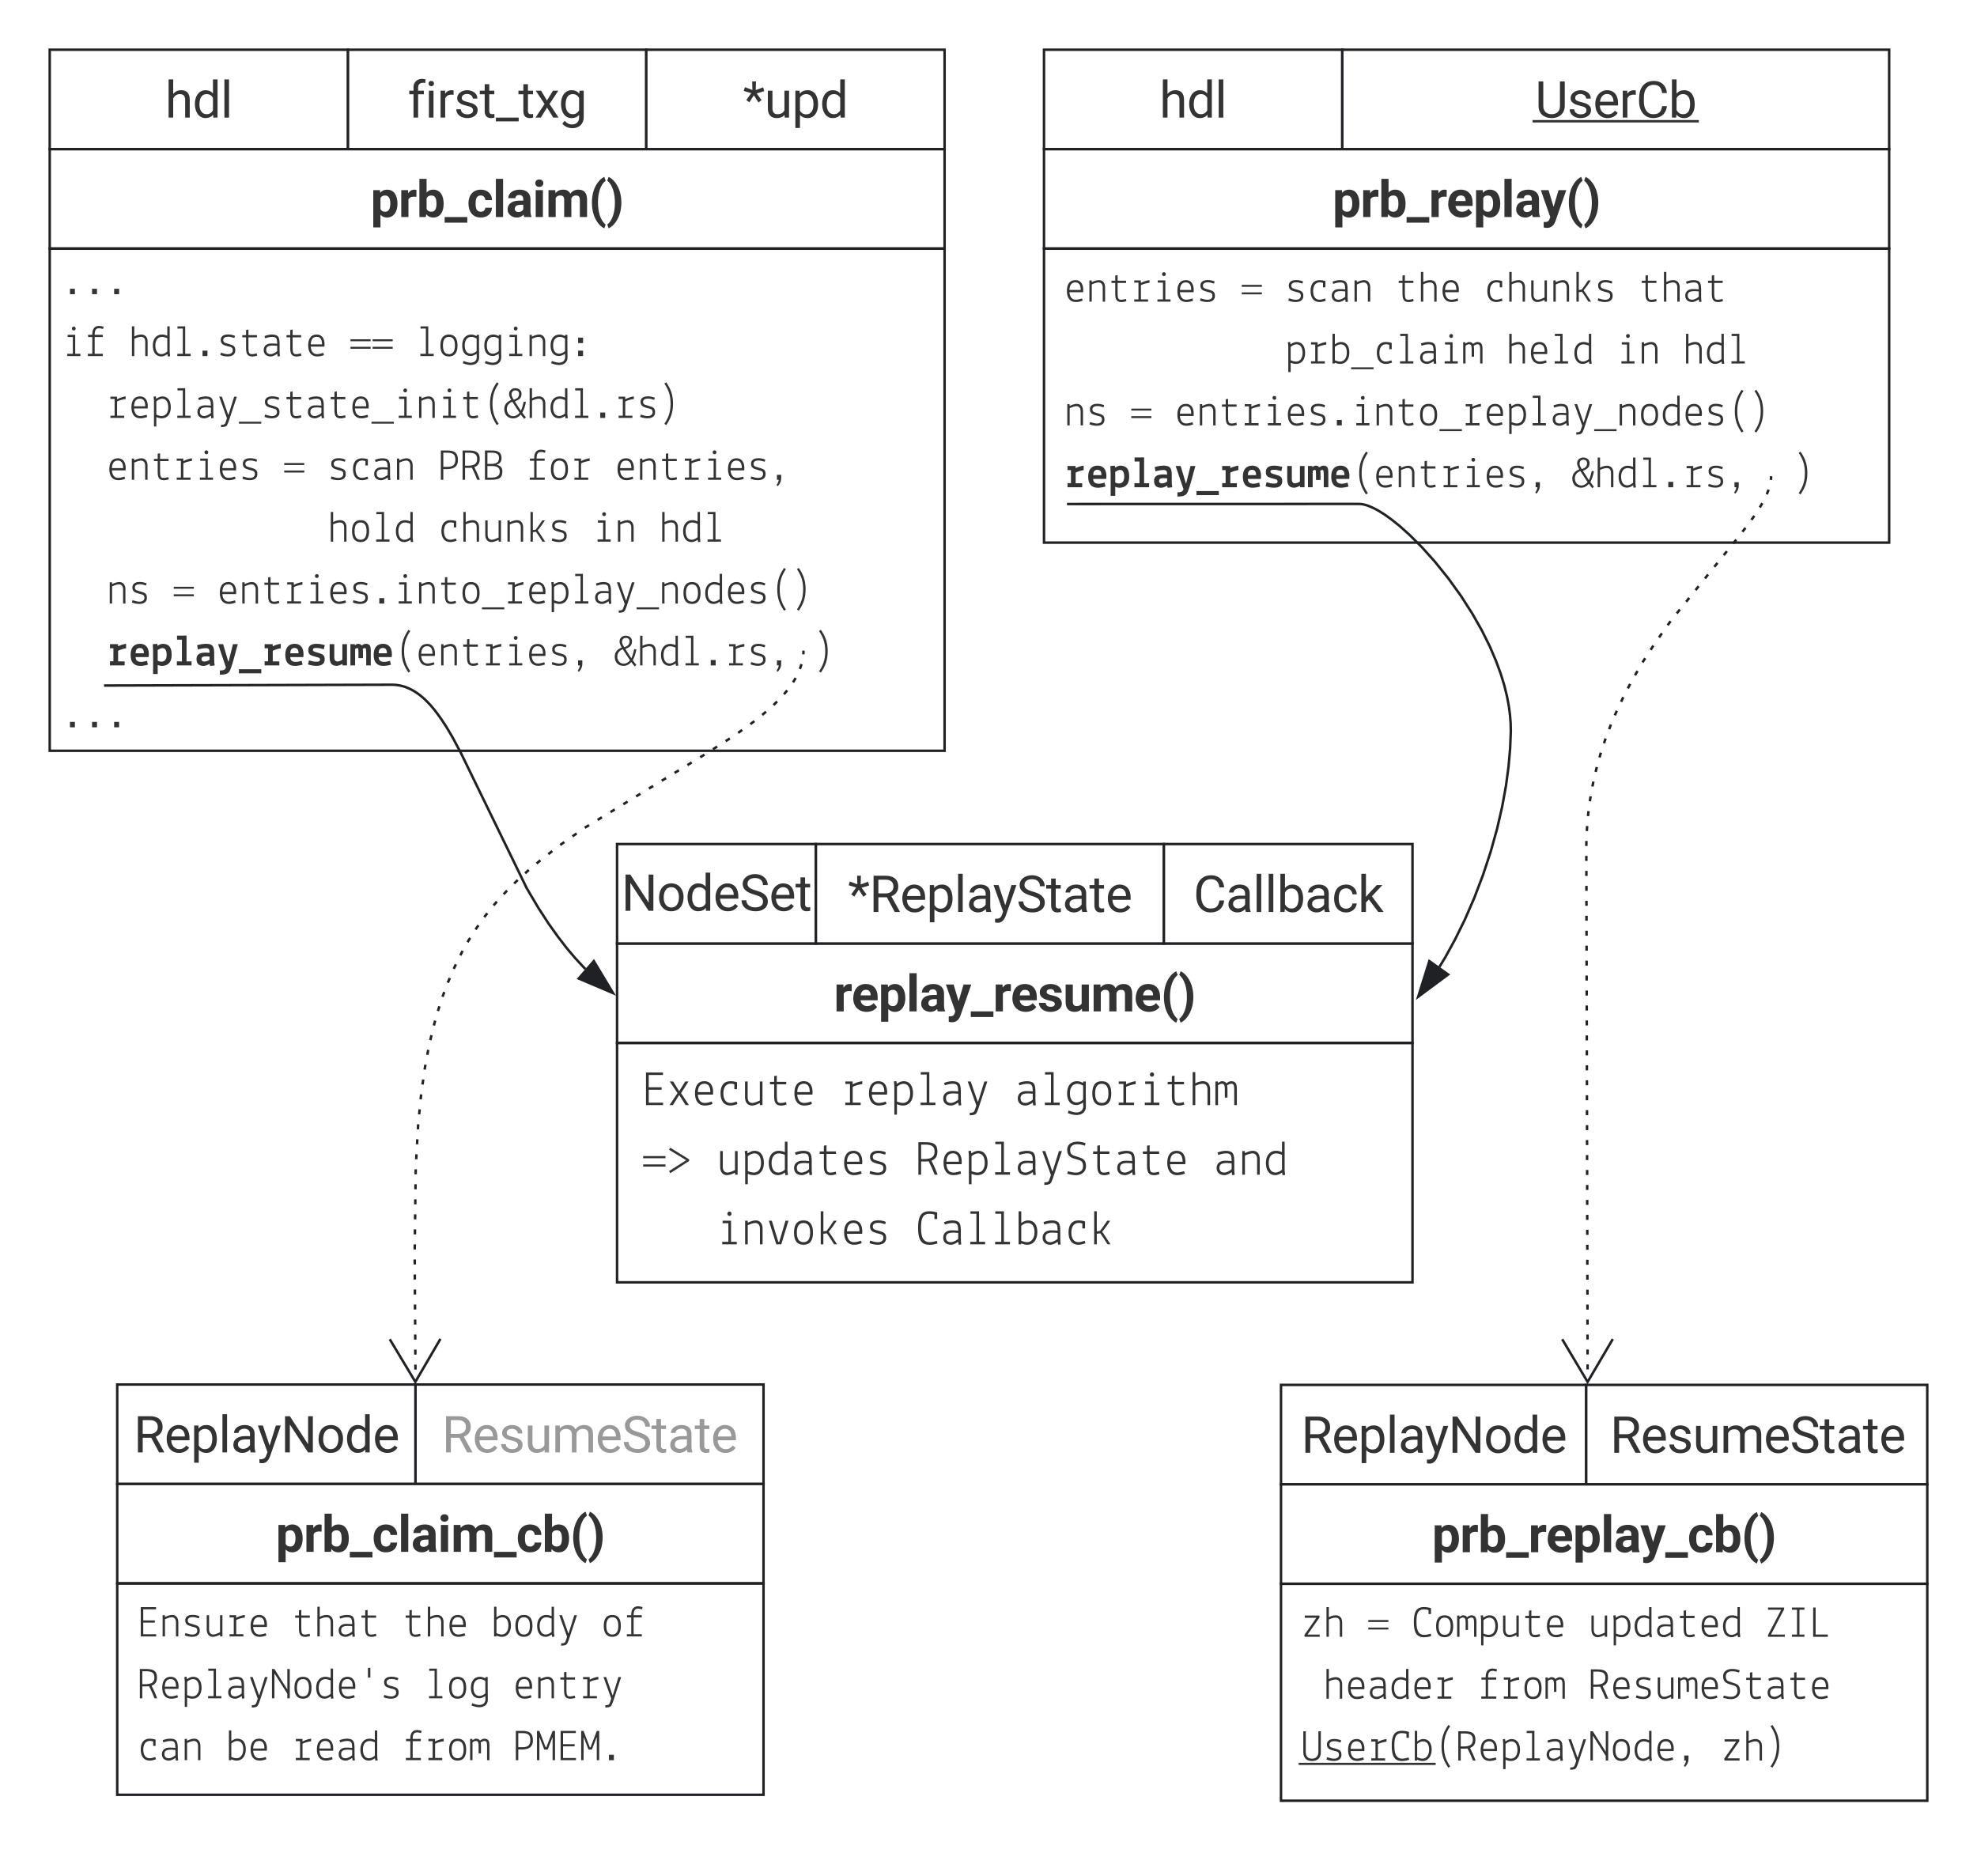 <svg xmlns="http://www.w3.org/2000/svg" xmlns:xlink="http://www.w3.org/1999/xlink" xmlns:lucid="lucid" width="795.34" height="754.74"><g transform="translate(-260 -120)" lucid:page-tab-id="JFkFhjhcCspZ"><path d="M280 140h120v40H280z" stroke="#202124" fill="#fff"/><use xlink:href="#a" transform="matrix(1,0,0,1,285,145) translate(41.426 22.305)"/><path d="M400 140h120v40H400z" stroke="#202124" fill="#fff"/><use xlink:href="#b" transform="matrix(1,0,0,1,405,145) translate(19.048 22.305)"/><path d="M520 140h120v40H520z" stroke="#202124" fill="#fff"/><use xlink:href="#c" transform="matrix(1,0,0,1,525,145) translate(33.931 22.305)"/><path d="M280 180h360v40H280z" stroke="#202124" fill="#fff"/><use xlink:href="#d" transform="matrix(1,0,0,1,285,185) translate(124.058 22.305)"/><path d="M280 220h360v202H280z" stroke="#202124" fill="#fff" fill-opacity="0"/><use xlink:href="#e" transform="matrix(1,0,0,1,285,225) translate(0 13.333)"/><use xlink:href="#f" transform="matrix(1,0,0,1,285,225) translate(0 38.222)"/><use xlink:href="#g" transform="matrix(1,0,0,1,285,225) translate(26.667 38.222)"/><use xlink:href="#h" transform="matrix(1,0,0,1,285,225) translate(115.556 38.222)"/><use xlink:href="#i" transform="matrix(1,0,0,1,285,225) translate(142.222 38.222)"/><use xlink:href="#j" transform="matrix(1,0,0,1,285,225) translate(0 63.111)"/><use xlink:href="#k" transform="matrix(1,0,0,1,285,225) translate(17.778 63.111)"/><use xlink:href="#l" transform="matrix(1,0,0,1,285,225) translate(0 88)"/><use xlink:href="#m" transform="matrix(1,0,0,1,285,225) translate(17.778 88)"/><use xlink:href="#n" transform="matrix(1,0,0,1,285,225) translate(88.889 88)"/><use xlink:href="#o" transform="matrix(1,0,0,1,285,225) translate(106.667 88)"/><use xlink:href="#p" transform="matrix(1,0,0,1,285,225) translate(151.111 88)"/><use xlink:href="#q" transform="matrix(1,0,0,1,285,225) translate(186.667 88)"/><use xlink:href="#r" transform="matrix(1,0,0,1,285,225) translate(222.222 88)"/><use xlink:href="#s" transform="matrix(1,0,0,1,285,225) translate(0 112.889)"/><use xlink:href="#t" transform="matrix(1,0,0,1,285,225) translate(106.667 112.889)"/><use xlink:href="#u" transform="matrix(1,0,0,1,285,225) translate(151.111 112.889)"/><use xlink:href="#v" transform="matrix(1,0,0,1,285,225) translate(213.333 112.889)"/><use xlink:href="#w" transform="matrix(1,0,0,1,285,225) translate(240 112.889)"/><use xlink:href="#l" transform="matrix(1,0,0,1,285,225) translate(0 137.778)"/><use xlink:href="#x" transform="matrix(1,0,0,1,285,225) translate(17.778 137.778)"/><use xlink:href="#n" transform="matrix(1,0,0,1,285,225) translate(44.444 137.778)"/><use xlink:href="#y" transform="matrix(1,0,0,1,285,225) translate(62.222 137.778)"/><use xlink:href="#z" transform="matrix(1,0,0,1,285,225) translate(0 162.667)"/><use xlink:href="#A" transform="matrix(1,0,0,1,285,225) translate(17.778 162.667)"/><use xlink:href="#B" transform="matrix(1,0,0,1,285,225) translate(222.222 162.667)"/><use xlink:href="#C" transform="matrix(1,0,0,1,285,225) translate(302.222 162.667)"/><use xlink:href="#D" transform="matrix(1,0,0,1,285,225) translate(0 187.556)"/><path d="M680 140h120v40H680z" stroke="#202124" fill="#fff"/><use xlink:href="#a" transform="matrix(1,0,0,1,685,145) translate(41.426 22.305)"/><path d="M800 140h220v40H800z" stroke="#202124" fill="#fff"/><use xlink:href="#E" transform="matrix(1,0,0,1,805,145) translate(72.559 22.305)"/><path d="M680 180h340v40H680z" stroke="#202124" fill="#fff"/><use xlink:href="#F" transform="matrix(1,0,0,1,685,185) translate(111.045 22.305)"/><path d="M680 220h340v118.27H680z" stroke="#202124" fill="#fff" fill-opacity="0"/><use xlink:href="#G" transform="matrix(1,0,0,1,688,228) translate(0 13.333)"/><use xlink:href="#n" transform="matrix(1,0,0,1,688,228) translate(71.111 13.333)"/><use xlink:href="#o" transform="matrix(1,0,0,1,688,228) translate(88.889 13.333)"/><use xlink:href="#H" transform="matrix(1,0,0,1,688,228) translate(133.333 13.333)"/><use xlink:href="#u" transform="matrix(1,0,0,1,688,228) translate(168.889 13.333)"/><use xlink:href="#I" transform="matrix(1,0,0,1,688,228) translate(231.111 13.333)"/><use xlink:href="#J" transform="matrix(1,0,0,1,688,228) translate(0 38.222)"/><use xlink:href="#K" transform="matrix(1,0,0,1,688,228) translate(88.889 38.222)"/><use xlink:href="#L" transform="matrix(1,0,0,1,688,228) translate(177.778 38.222)"/><use xlink:href="#v" transform="matrix(1,0,0,1,688,228) translate(222.222 38.222)"/><use xlink:href="#w" transform="matrix(1,0,0,1,688,228) translate(248.889 38.222)"/><use xlink:href="#M" transform="matrix(1,0,0,1,688,228) translate(0 63.111)"/><use xlink:href="#n" transform="matrix(1,0,0,1,688,228) translate(26.667 63.111)"/><use xlink:href="#y" transform="matrix(1,0,0,1,688,228) translate(44.444 63.111)"/><use xlink:href="#N" transform="matrix(1,0,0,1,688,228) translate(0 88)"/><use xlink:href="#O" transform="matrix(1,0,0,1,688,228) translate(204.444 88)"/><use xlink:href="#P" transform="matrix(1,0,0,1,688,228) translate(293.333 88)"/><path d="M508.24 499.52h320v40h-320z" stroke="#202124" fill="#fff"/><g><use xlink:href="#Q" transform="matrix(1,0,0,1,513.243,504.523) translate(82.192 22.305)"/></g><path d="M508.24 539.52h320v96.3h-320z" stroke="#202124" fill="#fff" fill-opacity="0"/><g><use xlink:href="#R" transform="matrix(1,0,0,1,518.243,549.523) translate(0 15)"/><use xlink:href="#S" transform="matrix(1,0,0,1,518.243,549.523) translate(80 15)"/><use xlink:href="#T" transform="matrix(1,0,0,1,518.243,549.523) translate(150 15)"/><use xlink:href="#U" transform="matrix(1,0,0,1,518.243,549.523) translate(0 43)"/><use xlink:href="#V" transform="matrix(1,0,0,1,518.243,549.523) translate(30 43)"/><use xlink:href="#W" transform="matrix(1,0,0,1,518.243,549.523) translate(110 43)"/><use xlink:href="#X" transform="matrix(1,0,0,1,518.243,549.523) translate(230 43)"/><use xlink:href="#Y" transform="matrix(1,0,0,1,518.243,549.523) translate(0 71)"/><use xlink:href="#Z" transform="matrix(1,0,0,1,518.243,549.523) translate(30 71)"/><use xlink:href="#aa" transform="matrix(1,0,0,1,518.243,549.523) translate(110 71)"/></g><path d="M508.24 459.52h80v40h-80z" stroke="#202124" fill="#fff"/><g><use xlink:href="#ab" transform="matrix(1,0,0,1,513.243,464.523) translate(-3.267 21.836)"/></g><path d="M588.24 459.52h140v40h-140z" stroke="#202124" fill="#fff"/><g><use xlink:href="#ac" transform="matrix(1,0,0,1,593.243,464.523) translate(7.9 22.305)"/></g><path d="M728.24 459.52h100v40h-100z" stroke="#202124" fill="#fff"/><g><use xlink:href="#ad" transform="matrix(1,0,0,1,733.243,464.523) translate(6.846 22.305)"/></g><path d="M775.34 677.07h122.8v40h-122.8z" stroke="#202124" fill="#fff"/><g><use xlink:href="#ae" transform="matrix(1,0,0,1,780.342,682.07) translate(3.141 22.305)"/></g><path d="M898.13 677.07h137.2v40h-137.2z" stroke="#202124" fill="#fff"/><g><use xlink:href="#af" transform="matrix(1,0,0,1,903.132,682.07) translate(4.61 22.305)"/></g><path d="M775.34 717.07h260v40h-260z" stroke="#202124" fill="#fff"/><g><use xlink:href="#ag" transform="matrix(1,0,0,1,780.342,722.07) translate(55.737 22.305)"/></g><path d="M775.34 757.07h260v87.27h-260z" stroke="#202124" fill="#fff" fill-opacity="0"/><g><use xlink:href="#ah" transform="matrix(1,0,0,1,783.342,765.07) translate(0 13.333)"/><use xlink:href="#n" transform="matrix(1,0,0,1,783.342,765.07) translate(26.667 13.333)"/><use xlink:href="#ai" transform="matrix(1,0,0,1,783.342,765.07) translate(44.444 13.333)"/><use xlink:href="#aj" transform="matrix(1,0,0,1,783.342,765.07) translate(115.556 13.333)"/><use xlink:href="#ak" transform="matrix(1,0,0,1,783.342,765.07) translate(186.667 13.333)"/><use xlink:href="#al" transform="matrix(1,0,0,1,783.342,765.07) translate(0 38.222)"/><use xlink:href="#am" transform="matrix(1,0,0,1,783.342,765.07) translate(8.889 38.222)"/><use xlink:href="#an" transform="matrix(1,0,0,1,783.342,765.07) translate(71.111 38.222)"/><use xlink:href="#ao" transform="matrix(1,0,0,1,783.342,765.07) translate(115.556 38.222)"/><use xlink:href="#ap" transform="matrix(1,0,0,1,783.342,765.07) translate(0 63.111)"/><use xlink:href="#aq" transform="matrix(1,0,0,1,783.342,765.07) translate(168.889 63.111)"/><use xlink:href="#ar" transform="matrix(1,0,0,1,783.342,765.07) translate(0 88)"/></g><path d="M307.16 676.92h120v40h-120z" stroke="#202124" fill="#fff"/><g><use xlink:href="#ae" transform="matrix(1,0,0,1,312.161,681.922) translate(1.641 22.305)"/></g><path d="M427.16 676.92h140v40h-140z" stroke="#202124" fill="#fff"/><g><use xlink:href="#as" transform="matrix(1,0,0,1,432.161,681.922) translate(5.61 22.305)"/></g><path d="M307.16 716.92h260v40h-260z" stroke="#202124" fill="#fff"/><g><use xlink:href="#at" transform="matrix(1,0,0,1,312.161,721.922) translate(58.75 22.305)"/></g><path d="M307.16 756.92h260v85.03h-260z" stroke="#202124" fill="#fff" fill-opacity="0"/><g><use xlink:href="#au" transform="matrix(1,0,0,1,315.161,764.922) translate(0 13.333)"/><use xlink:href="#av" transform="matrix(1,0,0,1,315.161,764.922) translate(62.222 13.333)"/><use xlink:href="#H" transform="matrix(1,0,0,1,315.161,764.922) translate(106.667 13.333)"/><use xlink:href="#aw" transform="matrix(1,0,0,1,315.161,764.922) translate(142.222 13.333)"/><use xlink:href="#ax" transform="matrix(1,0,0,1,315.161,764.922) translate(186.667 13.333)"/><use xlink:href="#ay" transform="matrix(1,0,0,1,315.161,764.922) translate(0 38.222)"/><use xlink:href="#az" transform="matrix(1,0,0,1,315.161,764.922) translate(115.556 38.222)"/><use xlink:href="#aA" transform="matrix(1,0,0,1,315.161,764.922) translate(151.111 38.222)"/><use xlink:href="#aB" transform="matrix(1,0,0,1,315.161,764.922) translate(0 63.111)"/><use xlink:href="#aC" transform="matrix(1,0,0,1,315.161,764.922) translate(35.556 63.111)"/><use xlink:href="#aD" transform="matrix(1,0,0,1,315.161,764.922) translate(62.222 63.111)"/><use xlink:href="#an" transform="matrix(1,0,0,1,315.161,764.922) translate(106.667 63.111)"/><use xlink:href="#aE" transform="matrix(1,0,0,1,315.161,764.922) translate(151.111 63.111)"/></g><path d="M972.5 312.06v.04l-.04.58-.04.37m-.94 3.9l-.07.23-.4 1.04-.25.6m-1.8 3.58l-1 1.73m-2.2 3.36l-1.16 1.62m-2.4 3.22l-1.24 1.58m-2.47 3.17l-.14.16-1.12 1.4m-2.52 3.1l-1.26 1.58m-2.52 3.12l-1.26 1.56m-2.52 3.12l-1.26 1.56m-2.52 3.12l-1.26 1.56m-2.52 3.13l-1.26 1.57m-2.52 3.12l-1.26 1.55m-2.5 3.13l-1.16 1.64m-2.32 3.27l-1.16 1.63m-2.27 3.3l-1.1 1.7m-2.17 3.36l-.8 1.2-.27.48m-2.03 3.46l-1.02 1.73m-1.94 3.5l-.94 1.78m-1.84 3.56l-.87 1.82m-1.72 3.62l-.8 1.84m-1.58 3.7l-.7 1.86m-1.44 3.75l-.63 1.9m-1.26 3.8l-.55 1.93m-1.08 3.86l-.48 1.94m-.9 3.9l-.4 1.97m-.73 3.96l-.3 1.98m-.53 3.98l-.23 2m-.32 4l-.14 2m-.15 4l-.04 1v1m0 4v2.02m.02 4v2.02m.02 4v2m0 4.03l.02 2m0 4v2m.02 4.02v2m.02 4.02v2m0 4.02l.02 2m0 4v2.02m.02 4v2.02m.02 4v2.02m0 4l.02 2m0 4.03v2m.02 4v2.02m.02 4v2.02m0 4l.02 2m0 4.02v2m.02 4v2.02m.02 4v2.02m0 4l.02 2m0 4.03v2m.02 4v2m.02 4.02v2m0 4.02v2m.02 4.02v2m.02 4v2.02m0 4l.02 2.02m0 4v2.02m.02 4v2m.02 4.03v2m0 4l.02 2.02m0 4v2.02m.02 4v2m.02 4.02v2m0 4l.02 2.02m0 4v1M972.5 312.07l.02-.5M888.47 658.7l10.22 17.18 10.13-17.24M583.22 382.2v.35l-.06.65m-.75 3.95l-.18.66-.32.95-.13.3m-1.7 3.66l-.1.2-.7 1.16-.26.37m-2.35 3.26l-.3.4-1 1.14m-2.75 2.93l-1.25 1.24-.2.18m-3 2.68l-1.54 1.3m-3.16 2.5l-1.6 1.2m-3.28 2.35l-1.65 1.16m-3.33 2.26l-1.7 1.08m-3.4 2.17l-1.7 1.08m-3.4 2.17l-1.72 1.05m-3.44 2.1l-1.7 1.05m-3.45 2.1l-1.72 1.05m-3.44 2.1l-1.73 1.05m-3.44 2.1l-1.72 1.04m-3.43 2.1l-1.72 1.05m-3.44 2.1l-1.7 1.06m-3.45 2.1l-1.72 1.05m-3.44 2.1l-1.73 1.06m-3.44 2.1l-1.72 1.05m-3.3 2.3l-1.65 1.16m-3.3 2.3l-1.64 1.16m-3.2 2.46l-1.6 1.22m-3.17 2.5l-1.55 1.28m-3.1 2.6l-.2.16-1.3 1.17m-2.97 2.72l-.42.4-1.02 1m-2.86 2.84l-.07.07-1.3 1.4m-2.73 2.97l-.83.95-.48.58m-2.55 3.13l-1.2 1.6m-2.37 3.28l-1.14 1.66m-2.17 3.4l-.65 1.03-.4.7m-2 3.5l-.9 1.78m-1.8 3.62l-.86 1.82m-1.6 3.7l-.78 1.86m-1.43 3.77l-.7 1.9m-1.25 3.82l-.6 1.9m-1.1 3.88l-.54 1.95m-.96 3.9l-.45 1.98m-.85 3.94l-.37 1.98m-.73 3.97l-.26 1.37-.08.6m-.57 4l-.3 2m-.54 3.98l-.2 2m-.4 4.02l-.2 2m-.4 4l-.1 2.02m-.24 4.02l-.1 2m-.24 4.03l-.1 2m-.2 4.04l-.03 2m-.05 4.03l-.03 2.02m-.05 4.03l-.02 2m-.05 4.04l-.03 2.02m-.05 4.03l-.02 2m-.05 4.04l-.03 2.03m0 4.03l.02 2m.02 4.04v2.02m.04 4.03v2m.04 4.04v2m.04 4.04l.02 2m.02 4.04l.02 2.02m.02 4.02l.02 2.02m.02 4.03l.02 2m.02 4.04v1.02M583.22 382.2l.02-.5M416.8 658.7l10.3 17.15 10.08-17.28" stroke="#202124" fill="none"/><path d="M302.34 395.75l115.45-.32.7.02.68.05.68.08.68.1.67.14.68.17.67.18.7.23.67.28.7.3.72.34.74.4.76.45.78.5.83.6.86.66.93.78.97.9 1.05 1.06 1.15 1.24 1.26 1.5 1.4 1.82 1.64 2.3 1.93 2.97 2.42 4.08 3.38 6.34 26.48 54.4 4.62 7.8 4.1 6.32 3.8 5.33 3.55 4.6 3.4 4.02 3.3 3.56.82.83M302.36 395.75h-.52" stroke="#202124" fill="none"/><path d="M506.62 519.47l-13.8-5.86 6.07-7z" stroke="#202124" fill="#202124"/><path d="M689.74 322.74l117.03-.03.38.02.43.03.5.06.55.12.65.16.77.23.9.34 1.1.47 1.36.67 1.67.94 2.1 1.34 2.62 1.88 3.3 2.64 4.04 3.63 4.78 4.76 5.3 5.9 5.42 6.73 5.14 7.14 4.57 7.14 3.86 6.8 3.14 6.33 2.48 5.8 1.92 5.22 1.45 4.73 1.05 4.28.74 3.9.47 3.54.26 3.25.07 3v.7l-.27 6.63-.63 7.2-1.04 7.78-1.52 8.37-2.04 8.87-2.58 9.25-3.1 9.4-3.52 9.25-3.83 8.8-3.95 8-3.88 7.07-2.36 3.86M689.75 322.74h-.5" stroke="#202124" fill="none"/><path d="M830.54 520.93l4.48-14.32 7.56 5.38z" stroke="#202124" fill="#202124"/><defs><path fill="#333" d="M589-945c-131 0-219 81-264 174V0H140v-1536h185v585c82-101 189-151 320-151 229 0 346 129 346 387V0H806v-716c-2-153-65-229-217-229" id="aF"/><path fill="#333" d="M520 20C244 20 95-247 95-550c0-298 151-550 427-552 127 0 227 43 301 130v-564h185V0H838l-9-116C755-25 652 20 520 20zm48-965c-210 0-288 177-288 416 0 218 87 392 286 392 117 0 203-53 257-158v-497c-55-102-140-153-255-153" id="aG"/><path fill="#333" d="M341 0H156v-1536h185V0" id="aH"/><g id="a"><use transform="matrix(0.01,0,0,0.01,0,0)" xlink:href="#aF"/><use transform="matrix(0.01,0,0,0.01,11.016,0)" xlink:href="#aG"/><use transform="matrix(0.01,0,0,0.01,22.295,0)" xlink:href="#aH"/></g><path fill="#333" d="M704-1390c-164-38-297 28-288 194v114h231v143H416V0H231v-939H60v-143h171v-111c-12-274 208-416 483-347" id="aI"/><path fill="#333" d="M341 0H156v-1082h185V0zm-91-1264c-68 0-108-42-109-105 0-62 41-107 109-107s110 44 110 107-42 105-110 105" id="aJ"/><path fill="#333" d="M663-916c-163-27-288 18-338 148V0H140v-1082h180l3 125c61-97 147-145 258-145 36 0 63 5 82 14v172" id="aK"/><path fill="#333" d="M538-131c121 0 232-49 232-156 0-50-20-88-56-117-73-60-334-92-420-143-92-55-162-110-162-238 0-190 192-317 400-317 223 0 414 129 413 338H759c0-108-110-186-227-186-119 0-215 53-215 159 0 45 18 78 53 101 76 52 331 90 416 139 98 57 169 115 169 251C955-92 760 20 538 20c-176 0-314-68-386-174-38-55-57-115-57-179h185c6 129 116 202 258 202" id="aL"/><path fill="#333" d="M456 20C285 20 205-92 206-268v-671H9v-143h197v-262h185v262h202v143H391v671c-9 125 92 149 207 118V0c-49 13-96 20-142 20" id="aM"/><path fill="#333" d="M920 151H4V0h916v151" id="aN"/><path fill="#333" d="M503-687l240-395h216L605-547 970 0H756L506-405 256 0H41l365-547-354-535h214" id="aO"/><path fill="#333" d="M521 20C240 20 96-239 96-550c0-303 147-552 427-552 132 0 235 47 309 140l9-120h169V-26c4 277-183 454-459 452-165-1-334-81-400-187l96-111c79 98 176 147 291 147 180 1 288-109 286-290v-93C750-23 649 20 521 20zm48-965c-209 0-287 178-287 416 0 217 86 392 285 392 117 0 202-53 257-159v-494c-57-103-142-155-255-155" id="aP"/><g id="b"><use transform="matrix(0.01,0,0,0.01,0,0)" xlink:href="#aI"/><use transform="matrix(0.01,0,0,0.01,6.943,0)" xlink:href="#aJ"/><use transform="matrix(0.01,0,0,0.01,11.797,0)" xlink:href="#aK"/><use transform="matrix(0.01,0,0,0.01,18.564,0)" xlink:href="#aL"/><use transform="matrix(0.01,0,0,0.01,28.877,0)" xlink:href="#aM"/><use transform="matrix(0.01,0,0,0.01,35.41,0)" xlink:href="#aN"/><use transform="matrix(0.01,0,0,0.01,44.434,0)" xlink:href="#aM"/><use transform="matrix(0.01,0,0,0.01,50.967,0)" xlink:href="#aO"/><use transform="matrix(0.01,0,0,0.01,60.684,0)" xlink:href="#aP"/></g><path fill="#333" d="M330-983l-302-90 46-151 302 112-9-344h153l-10 349 297-110 46 152-307 91 198 271-124 94-186-288-180 281-125-91" id="aQ"/><path fill="#333" d="M491 20c-241-1-355-148-355-398v-704h185v699c0 164 67 246 200 246 141 0 235-53 282-158v-787h185V0H812l-4-107C736-22 630 20 491 20" id="aR"/><path fill="#333" d="M632-1102c291 0 422 251 422 573 0 297-141 548-419 549-131 0-235-42-310-125v521H140v-1498h169l9 120c75-93 180-140 314-140zm-53 971c207 0 290-180 290-419 0-218-92-395-292-395-112 0-196 50-252 149v517c55 99 140 148 254 148" id="aS"/><g id="c"><use transform="matrix(0.01,0,0,0.01,0,0)" xlink:href="#aQ"/><use transform="matrix(0.01,0,0,0.01,8.613,0)" xlink:href="#aR"/><use transform="matrix(0.01,0,0,0.01,19.639,0)" xlink:href="#aS"/><use transform="matrix(0.01,0,0,0.01,30.859,0)" xlink:href="#aG"/></g><path fill="#333" d="M663-1102c295 0 422 250 422 571 0 300-141 549-420 551-109 0-198-38-265-114v510H111v-1498h268l10 106c70-84 161-126 274-126zm133 550c0-175-53-315-209-315-91 0-153 35-187 104v443c35 71 98 107 189 107 138 0 207-113 207-339" id="aT"/><path fill="#333" d="M719-811c-143-24-279 1-319 103V0H111v-1082h273l8 129c74-124 180-175 331-136" id="aU"/><path fill="#333" d="M663-1102c295 0 423 246 423 571 0 313-131 551-421 551-117 0-211-45-281-135L371 0H111v-1536h289v551c67-78 154-117 263-117zm-71 889c164 0 209-139 205-339-3-189-44-315-207-315-92 0-155 38-190 113v427c35 76 99 114 192 114" id="aV"/><path fill="#333" d="M912 226H1V0h911v226" id="aW"/><path fill="#333" d="M355-556c-2 203 30 338 206 343 102 3 181-63 182-161h271C1001-128 821 17 566 20 242 24 66-212 66-554c0-320 184-548 498-548 262 0 451 167 450 423H743c-1-108-75-193-184-189-162 6-202 123-204 312" id="aX"/><path fill="#333" d="M416 0H126v-1536h290V0" id="aY"/><path fill="#333" d="M552-1102c254-4 435 134 435 383v469c1 103 15 180 43 233V0H738c-13-26-23-58-29-97C639-19 548 20 436 20 238 20 64-113 68-304c5-258 212-357 496-357h133c11-137-29-227-160-227-90 0-156 45-156 131H92c15-231 213-342 460-345zM357-325c0 76 61 124 142 124 88 0 168-45 198-105v-186H589c-152 2-232 51-232 167" id="aZ"/><path fill="#333" d="M416 0H126v-1082h290V0zM271-1212c-92 0-162-61-162-150s68-149 162-149c93 0 162 60 162 149s-70 150-162 150" id="ba"/><path fill="#333" d="M741-689c-2-124-40-177-163-178-82 0-141 34-178 102V0H111v-1082h271l9 121c77-94 180-141 311-141 139 0 235 55 287 165 76-110 184-165 325-165 249 0 348 151 348 411V0h-290v-690c-2-123-39-176-163-177-87 0-147 41-180 124l1 743H741v-689" id="bb"/><path fill="#333" d="M369-598c0 393 97 738 310 900l-56 153c-200-92-361-334-433-572-84-277-87-628-5-911 71-244 234-495 438-588l56 156c-205 153-310 488-310 862" id="bc"/><path fill="#333" d="M349-541c6-400-96-755-309-922l56-153c203 91 368 336 444 575 89 280 91 621 4 907-74 244-242 497-448 589L40 302c199-150 304-484 309-843" id="bd"/><g id="d"><use transform="matrix(0.01,0,0,0.01,0,0)" xlink:href="#aT"/><use transform="matrix(0.01,0,0,0.01,11.26,0)" xlink:href="#aU"/><use transform="matrix(0.01,0,0,0.01,18.555,0)" xlink:href="#aV"/><use transform="matrix(0.01,0,0,0.01,29.814,0)" xlink:href="#aW"/><use transform="matrix(0.01,0,0,0.01,38.74,0)" xlink:href="#aX"/><use transform="matrix(0.01,0,0,0.01,49.17,0)" xlink:href="#aY"/><use transform="matrix(0.01,0,0,0.01,54.473,0)" xlink:href="#aZ"/><use transform="matrix(0.01,0,0,0.01,65.195,0)" xlink:href="#ba"/><use transform="matrix(0.01,0,0,0.01,70.498,0)" xlink:href="#bb"/><use transform="matrix(0.01,0,0,0.01,87.812,0)" xlink:href="#bc"/><use transform="matrix(0.01,0,0,0.01,94.834,0)" xlink:href="#bd"/></g><path fill="#333" d="M175 0v-121h110V0H175" id="be"/><g id="e"><use transform="matrix(0.018,0,0,0.018,0,0)" xlink:href="#be"/><use transform="matrix(0.018,0,0,0.018,8.889,0)" xlink:href="#be"/><use transform="matrix(0.018,0,0,0.018,17.778,0)" xlink:href="#be"/></g><path fill="#333" d="M123-425v-50h169v425h116V0H115v-50h124v-375H123zm138-146c-24 0-43-20-43-45s19-42 43-42 41 16 41 42c0 25-17 45-41 45" id="bf"/><path fill="#333" d="M180-425H85v-50h95c-6-182 105-229 253-181l-12 51c-68-20-133-30-166 19-15 23-22 60-22 111h181v50H233v375h183V0H81v-50h99v-375" id="bg"/><g id="f"><use transform="matrix(0.018,0,0,0.018,0,0)" xlink:href="#bf"/><use transform="matrix(0.018,0,0,0.018,8.889,0)" xlink:href="#bg"/></g><path fill="#333" d="M376-317c-1-68-26-113-98-112-36 0-85 14-147 41V0H78v-664h53v225c137-72 298-64 298 122V0h-53v-317" id="bh"/><path fill="#333" d="M51-236c0-140 72-245 205-245 37 0 77 9 119 27v-210h53v581l10 87-51 6-10-53C327-8 281 9 239 9 111 8 51-99 51-236zm57-2c0 104 38 194 134 195 43 0 88-19 133-57v-300c-22-11-85-29-117-29-101 0-150 84-150 191" id="bi"/><path fill="#333" d="M109-614l-1-49 173-1v614h122V0H105v-50h123v-565" id="bj"/><path fill="#333" d="M413-128C413 31 212 30 78-23l13-52c66 22 117 33 153 33 64 1 113-28 113-86 0-74-43-71-121-93-84-24-148-44-148-139 0-144 200-143 319-91l-14 47c-57-19-102-28-137-28-60-1-112 20-112 72 0 69 52 67 129 91 88 27 140 41 140 141" id="bk"/><path fill="#333" d="M302 10c-122 0-142-75-142-192v-236H76v-50h84v-115l53-10v125h190v50H213v234c4 89 1 142 79 142 32 0 67-6 106-19l12 50c-39 14-75 21-108 21" id="bl"/><path fill="#333" d="M362-229c-109-9-247-23-246 89 0 65 34 97 102 97 48 0 121-44 144-67v-119zm0 177C335-29 268 9 217 9 123 9 60-42 60-135c0-94 72-147 168-146 51 0 95 2 134 6-4-109-9-154-111-154-45 0-97 11-158 32l-15-50c62-23 118-34 168-34 140 3 166 55 169 198 2 96-5 201 8 286l-51 5" id="bm"/><path fill="#333" d="M67-237c0-140 54-242 186-244 142-2 193 122 177 270H124c6 89 46 167 136 168 41 0 90-10 145-29l15 50C366-1 315 9 268 9 130 9 67-94 67-237zm190-193c-84 0-128 56-133 169h252c0-113-40-169-119-169" id="bn"/><g id="g"><use transform="matrix(0.018,0,0,0.018,0,0)" xlink:href="#bh"/><use transform="matrix(0.018,0,0,0.018,8.889,0)" xlink:href="#bi"/><use transform="matrix(0.018,0,0,0.018,17.778,0)" xlink:href="#bj"/><use transform="matrix(0.018,0,0,0.018,26.667,0)" xlink:href="#be"/><use transform="matrix(0.018,0,0,0.018,35.556,0)" xlink:href="#bk"/><use transform="matrix(0.018,0,0,0.018,44.444,0)" xlink:href="#bl"/><use transform="matrix(0.018,0,0,0.018,53.333,0)" xlink:href="#bm"/><use transform="matrix(0.018,0,0,0.018,62.222,0)" xlink:href="#bl"/><use transform="matrix(0.018,0,0,0.018,71.111,0)" xlink:href="#bn"/></g><path fill="#333" d="M25-207h449v44H25v-44zm0-168h449v44H25v-44" id="bo"/><g id="h"><use transform="matrix(0.018,0,0,0.018,0,0)" xlink:href="#bo"/><use transform="matrix(0.018,0,0,0.018,8.889,0)" xlink:href="#bo"/></g><path fill="#333" d="M250-481c127 0 191 82 191 245S377 9 250 9 59-73 59-236s64-245 191-245zM116-236c0 129 45 193 134 193s134-64 134-193-45-193-134-193-134 64-134 193" id="bp"/><path fill="#333" d="M52-238c0-141 69-243 204-243 35 0 75 12 119 35l2-29h51c1 166-2 336 3 498 4 114-79 176-186 177-53 0-113-13-180-40l18-50c66 25 118 38 157 38 91 0 151-56 136-160-3-18-1-31-1-40-49 34-94 51-136 51C109-2 52-99 52-238zm57 0c0 104 37 183 133 185 43 0 88-19 133-57v-280c-41-26-80-39-117-39-101 0-149 84-149 191" id="bq"/><path fill="#333" d="M374-317c0-63-31-114-96-112-32 0-82 15-149 44V0H76v-475h51l2 40c65-31 118-46 161-46 90 0 137 70 137 164V0h-53v-317" id="br"/><path fill="#333" d="M174 0v-121h110V0H174zm0-290v-121h110v121H174" id="bs"/><g id="i"><use transform="matrix(0.018,0,0,0.018,0,0)" xlink:href="#bj"/><use transform="matrix(0.018,0,0,0.018,8.889,0)" xlink:href="#bp"/><use transform="matrix(0.018,0,0,0.018,17.778,0)" xlink:href="#bq"/><use transform="matrix(0.018,0,0,0.018,26.667,0)" xlink:href="#bq"/><use transform="matrix(0.018,0,0,0.018,35.556,0)" xlink:href="#bf"/><use transform="matrix(0.018,0,0,0.018,44.444,0)" xlink:href="#br"/><use transform="matrix(0.018,0,0,0.018,53.333,0)" xlink:href="#bq"/><use transform="matrix(0.018,0,0,0.018,62.222,0)" xlink:href="#bs"/></g><path fill="#333" d="M432-422c-51 3-159 33-192 55v317h160V0H91v-50h94v-375H91v-50h147l2 58c37-24 136-60 192-64v59" id="bt"/><path fill="#333" d="M453-237C453-96 384 9 249 9c-37 0-77-9-119-27v210H77v-581l-9-87 50-6 9 54c49-35 95-53 139-53 129 1 187 106 187 244zm-57 1c0-104-37-191-132-193-42 0-87 19-134 57v300c22 11 85 29 117 29 102 0 149-85 149-193" id="bu"/><path fill="#333" d="M53-475h60L254-71h8l126-404h60L264 81c-40 103-41 119-170 125v-51c82-3 89-15 110-79l23-69" id="bv"/><path fill="#333" d="M0 128V85h500v43H0" id="bw"/><path fill="#333" d="M332 160C242 24 180-101 180-318c0-216 62-343 152-478l42 27c-83 128-139 245-139 451 0 204 56 324 139 450" id="bx"/><path fill="#333" d="M206 10C82 11 5-70 5-197c0-95 52-163 156-204-33-53-49-98-49-135-1-75 62-129 140-129 80 0 143 54 139 131-5 106-58 122-148 168l133 207c24-50 45-119 64-206l49 8c-16 88-43 168-80 240 21 35 54 73 80 106l-39 32c-32-37-57-70-75-97-51 57-107 86-169 86zm13-416c68-28 112-49 116-125 3-54-30-83-82-85-75-3-104 77-73 142 8 18 20 41 39 68zM62-197C62-72 174-1 281-60c26-14 48-32 65-55L184-362c-81 34-122 89-122 165" id="by"/><path fill="#333" d="M126 132C209 6 265-114 265-318c0-206-56-323-139-451l42-27c90 135 152 262 152 478 0 217-62 342-152 478" id="bz"/><g id="k"><use transform="matrix(0.018,0,0,0.018,0,0)" xlink:href="#bt"/><use transform="matrix(0.018,0,0,0.018,8.889,0)" xlink:href="#bn"/><use transform="matrix(0.018,0,0,0.018,17.778,0)" xlink:href="#bu"/><use transform="matrix(0.018,0,0,0.018,26.667,0)" xlink:href="#bj"/><use transform="matrix(0.018,0,0,0.018,35.556,0)" xlink:href="#bm"/><use transform="matrix(0.018,0,0,0.018,44.444,0)" xlink:href="#bv"/><use transform="matrix(0.018,0,0,0.018,53.333,0)" xlink:href="#bw"/><use transform="matrix(0.018,0,0,0.018,62.222,0)" xlink:href="#bk"/><use transform="matrix(0.018,0,0,0.018,71.111,0)" xlink:href="#bl"/><use transform="matrix(0.018,0,0,0.018,80,0)" xlink:href="#bm"/><use transform="matrix(0.018,0,0,0.018,88.889,0)" xlink:href="#bl"/><use transform="matrix(0.018,0,0,0.018,97.778,0)" xlink:href="#bn"/><use transform="matrix(0.018,0,0,0.018,106.667,0)" xlink:href="#bw"/><use transform="matrix(0.018,0,0,0.018,115.556,0)" xlink:href="#bf"/><use transform="matrix(0.018,0,0,0.018,124.444,0)" xlink:href="#br"/><use transform="matrix(0.018,0,0,0.018,133.333,0)" xlink:href="#bf"/><use transform="matrix(0.018,0,0,0.018,142.222,0)" xlink:href="#bl"/><use transform="matrix(0.018,0,0,0.018,151.111,0)" xlink:href="#bx"/><use transform="matrix(0.018,0,0,0.018,160,0)" xlink:href="#by"/><use transform="matrix(0.018,0,0,0.018,168.889,0)" xlink:href="#bh"/><use transform="matrix(0.018,0,0,0.018,177.778,0)" xlink:href="#bi"/><use transform="matrix(0.018,0,0,0.018,186.667,0)" xlink:href="#bj"/><use transform="matrix(0.018,0,0,0.018,195.556,0)" xlink:href="#be"/><use transform="matrix(0.018,0,0,0.018,204.444,0)" xlink:href="#bt"/><use transform="matrix(0.018,0,0,0.018,213.333,0)" xlink:href="#bk"/><use transform="matrix(0.018,0,0,0.018,222.222,0)" xlink:href="#bz"/></g><g id="m"><use transform="matrix(0.018,0,0,0.018,0,0)" xlink:href="#bn"/><use transform="matrix(0.018,0,0,0.018,8.889,0)" xlink:href="#br"/><use transform="matrix(0.018,0,0,0.018,17.778,0)" xlink:href="#bl"/><use transform="matrix(0.018,0,0,0.018,26.667,0)" xlink:href="#bt"/><use transform="matrix(0.018,0,0,0.018,35.556,0)" xlink:href="#bf"/><use transform="matrix(0.018,0,0,0.018,44.444,0)" xlink:href="#bn"/><use transform="matrix(0.018,0,0,0.018,53.333,0)" xlink:href="#bk"/></g><use transform="matrix(0.018,0,0,0.018,0,0)" xlink:href="#bo" id="n"/><path fill="#333" d="M81-239c0-146 61-241 201-242 44 0 88 7 131 21v140h-54v-99c-142-44-221 39-221 181 0 109 40 194 143 195 30 0 72-9 125-28l15 50C368-1 322 9 282 9 143 9 81-94 81-239" id="bA"/><g id="o"><use transform="matrix(0.018,0,0,0.018,0,0)" xlink:href="#bk"/><use transform="matrix(0.018,0,0,0.018,8.889,0)" xlink:href="#bA"/><use transform="matrix(0.018,0,0,0.018,17.778,0)" xlink:href="#bm"/><use transform="matrix(0.018,0,0,0.018,26.667,0)" xlink:href="#br"/></g><path fill="#333" d="M451-452c4 189-130 224-327 212V0H69v-655h147c156 2 232 48 235 203zm-58 1c0-121-55-152-177-154h-92v315h92c121-1 177-41 177-161" id="bB"/><path fill="#333" d="M444-465c0 105-42 149-120 184 45 86 87 180 124 281h-60c-37-97-77-187-120-269-70 5-89 3-152 3V0H61v-655h147c155 3 236 39 236 190zm-58 0c0-150-123-141-270-140v289c148 5 270-4 270-149" id="bC"/><path fill="#333" d="M456-185C456-33 368-3 212 0H67v-655h154c137 1 215 39 217 170 0 76-37 125-111 148 82 20 129 55 129 152zM122-49c144 2 276 8 276-136 0-81-55-122-166-122H122v258zm259-440c0-131-131-118-259-117v250c131 3 259 9 259-133" id="bD"/><g id="p"><use transform="matrix(0.018,0,0,0.018,0,0)" xlink:href="#bB"/><use transform="matrix(0.018,0,0,0.018,8.889,0)" xlink:href="#bC"/><use transform="matrix(0.018,0,0,0.018,17.778,0)" xlink:href="#bD"/></g><g id="q"><use transform="matrix(0.018,0,0,0.018,0,0)" xlink:href="#bg"/><use transform="matrix(0.018,0,0,0.018,8.889,0)" xlink:href="#bp"/><use transform="matrix(0.018,0,0,0.018,17.778,0)" xlink:href="#bt"/></g><path fill="#333" d="M173 0v-112h95c5 121-5 175-77 255l-27-24c30-44 46-84 49-119h-40" id="bE"/><g id="r"><use transform="matrix(0.018,0,0,0.018,0,0)" xlink:href="#bn"/><use transform="matrix(0.018,0,0,0.018,8.889,0)" xlink:href="#br"/><use transform="matrix(0.018,0,0,0.018,17.778,0)" xlink:href="#bl"/><use transform="matrix(0.018,0,0,0.018,26.667,0)" xlink:href="#bt"/><use transform="matrix(0.018,0,0,0.018,35.556,0)" xlink:href="#bf"/><use transform="matrix(0.018,0,0,0.018,44.444,0)" xlink:href="#bn"/><use transform="matrix(0.018,0,0,0.018,53.333,0)" xlink:href="#bk"/><use transform="matrix(0.018,0,0,0.018,62.222,0)" xlink:href="#bE"/></g><g id="t"><use transform="matrix(0.018,0,0,0.018,0,0)" xlink:href="#bh"/><use transform="matrix(0.018,0,0,0.018,8.889,0)" xlink:href="#bp"/><use transform="matrix(0.018,0,0,0.018,17.778,0)" xlink:href="#bj"/><use transform="matrix(0.018,0,0,0.018,26.667,0)" xlink:href="#bi"/></g><path fill="#333" d="M127-155c0 63 30 113 95 112 32 0 82-17 150-50v-382h53V0h-51l-2-41C308-8 255 9 212 9 122 9 74-61 74-155v-320h53v320" id="bF"/><path fill="#333" d="M359-475h60c-47 75-100 149-161 222 41 59 97 143 167 253h-60c-53-87-102-160-145-221l-70 9V0H97v-664h53v404l65-10c47-61 95-130 144-205" id="bG"/><g id="u"><use transform="matrix(0.018,0,0,0.018,0,0)" xlink:href="#bA"/><use transform="matrix(0.018,0,0,0.018,8.889,0)" xlink:href="#bh"/><use transform="matrix(0.018,0,0,0.018,17.778,0)" xlink:href="#bF"/><use transform="matrix(0.018,0,0,0.018,26.667,0)" xlink:href="#br"/><use transform="matrix(0.018,0,0,0.018,35.556,0)" xlink:href="#bG"/><use transform="matrix(0.018,0,0,0.018,44.444,0)" xlink:href="#bk"/></g><g id="v"><use transform="matrix(0.018,0,0,0.018,0,0)" xlink:href="#bf"/><use transform="matrix(0.018,0,0,0.018,8.889,0)" xlink:href="#br"/></g><g id="w"><use transform="matrix(0.018,0,0,0.018,0,0)" xlink:href="#bh"/><use transform="matrix(0.018,0,0,0.018,8.889,0)" xlink:href="#bi"/><use transform="matrix(0.018,0,0,0.018,17.778,0)" xlink:href="#bj"/></g><g id="x"><use transform="matrix(0.018,0,0,0.018,0,0)" xlink:href="#br"/><use transform="matrix(0.018,0,0,0.018,8.889,0)" xlink:href="#bk"/></g><g id="y"><use transform="matrix(0.018,0,0,0.018,0,0)" xlink:href="#bn"/><use transform="matrix(0.018,0,0,0.018,8.889,0)" xlink:href="#br"/><use transform="matrix(0.018,0,0,0.018,17.778,0)" xlink:href="#bl"/><use transform="matrix(0.018,0,0,0.018,26.667,0)" xlink:href="#bt"/><use transform="matrix(0.018,0,0,0.018,35.556,0)" xlink:href="#bf"/><use transform="matrix(0.018,0,0,0.018,44.444,0)" xlink:href="#bn"/><use transform="matrix(0.018,0,0,0.018,53.333,0)" xlink:href="#bk"/><use transform="matrix(0.018,0,0,0.018,62.222,0)" xlink:href="#be"/><use transform="matrix(0.018,0,0,0.018,71.111,0)" xlink:href="#bf"/><use transform="matrix(0.018,0,0,0.018,80,0)" xlink:href="#br"/><use transform="matrix(0.018,0,0,0.018,88.889,0)" xlink:href="#bl"/><use transform="matrix(0.018,0,0,0.018,97.778,0)" xlink:href="#bp"/><use transform="matrix(0.018,0,0,0.018,106.667,0)" xlink:href="#bw"/><use transform="matrix(0.018,0,0,0.018,115.556,0)" xlink:href="#bt"/><use transform="matrix(0.018,0,0,0.018,124.444,0)" xlink:href="#bn"/><use transform="matrix(0.018,0,0,0.018,133.333,0)" xlink:href="#bu"/><use transform="matrix(0.018,0,0,0.018,142.222,0)" xlink:href="#bj"/><use transform="matrix(0.018,0,0,0.018,151.111,0)" xlink:href="#bm"/><use transform="matrix(0.018,0,0,0.018,160,0)" xlink:href="#bv"/><use transform="matrix(0.018,0,0,0.018,168.889,0)" xlink:href="#bw"/><use transform="matrix(0.018,0,0,0.018,177.778,0)" xlink:href="#br"/><use transform="matrix(0.018,0,0,0.018,186.667,0)" xlink:href="#bp"/><use transform="matrix(0.018,0,0,0.018,195.556,0)" xlink:href="#bi"/><use transform="matrix(0.018,0,0,0.018,204.444,0)" xlink:href="#bn"/><use transform="matrix(0.018,0,0,0.018,213.333,0)" xlink:href="#bk"/><use transform="matrix(0.018,0,0,0.018,222.222,0)" xlink:href="#bx"/><use transform="matrix(0.018,0,0,0.018,231.111,0)" xlink:href="#bz"/></g><path fill="#333" d="M442-383c-51 5-143 35-179 56v237h146V0H81v-92h77v-291H81v-92h180l2 48c39-23 123-50 179-56v100" id="bH"/><path fill="#333" d="M49-237c0-149 66-244 204-246 160-3 222 126 199 296H160c4 137 147 118 254 83l21 87C400-4 314 11 268 11 122 11 49-72 49-237zm208-153c-72 0-93 43-97 119h185c0-79-29-119-88-119" id="bI"/><path fill="#333" d="M472-238c2 159-72 248-223 249-24 0-54-7-89-21v202H57c-3-221 7-456-6-667l100-7 6 44c45-30 84-45 119-45 147 3 195 89 196 245zm-111 2c0-172-98-181-201-107v238c107 50 201 13 201-131" id="bJ"/><path fill="#333" d="M99-575l-1-91 213-1v577h112V0H95v-90h113v-486" id="bK"/><path fill="#333" d="M151-141c0 92 147 47 181 13v-70c-81-7-182-19-181 57zm107-342c138 2 175 54 177 193 1 100-5 207 11 291L343 11l-10-46C277-4 233 11 200 11 93 11 40-40 40-141c0-149 146-155 292-141-2-72-11-101-76-104-51-1-147 17-184 30l-19-95c70-21 138-32 205-32" id="bL"/><path fill="#333" d="M29-475h112L256-89h8l97-386h109C413-287 369-74 299 102c-33 83-106 108-231 104v-93c80 0 118-14 136-69" id="bM"/><path fill="#333" d="M0 176V85h500v91H0" id="bN"/><path fill="#333" d="M264-390c-57 0-91-1-91 42 0 15 7 27 19 34 32 18 184 49 208 80 24 18 36 49 36 93 0 101-62 151-186 151-58 0-120-11-187-32l22-91c63 20 114 30 151 30 60 0 91-1 96-47-6-49-34-44-86-60-109-34-177-35-177-150 0-95 61-143 184-143 53 0 114 9 183 26l-19 95c-66-19-117-28-153-28" id="bO"/><path fill="#333" d="M208 10C90 8 54-59 53-185v-290h103v284c-4 137 104 115 181 62v-346h103V0H340l-2-35c-53 30-97 45-130 45" id="bP"/><path fill="#333" d="M203-274c-7-77 10-114-31-114-10 0-25 7-44 22V0H23v-475h98l3 27c45-48 115-46 151 3 35-25 65-38 92-38 96 0 111 54 111 165V0H376v-274c-6-79 6-114-39-114-10 0-23 7-38 20 8 39 4 148 5 205H203v-111" id="bQ"/><g id="A"><use transform="matrix(0.018,0,0,0.018,0,0)" xlink:href="#bH"/><use transform="matrix(0.018,0,0,0.018,8.889,0)" xlink:href="#bI"/><use transform="matrix(0.018,0,0,0.018,17.778,0)" xlink:href="#bJ"/><use transform="matrix(0.018,0,0,0.018,26.667,0)" xlink:href="#bK"/><use transform="matrix(0.018,0,0,0.018,35.556,0)" xlink:href="#bL"/><use transform="matrix(0.018,0,0,0.018,44.444,0)" xlink:href="#bM"/><use transform="matrix(0.018,0,0,0.018,53.333,0)" xlink:href="#bN"/><use transform="matrix(0.018,0,0,0.018,62.222,0)" xlink:href="#bH"/><use transform="matrix(0.018,0,0,0.018,71.111,0)" xlink:href="#bI"/><use transform="matrix(0.018,0,0,0.018,80,0)" xlink:href="#bO"/><use transform="matrix(0.018,0,0,0.018,88.889,0)" xlink:href="#bP"/><use transform="matrix(0.018,0,0,0.018,97.778,0)" xlink:href="#bQ"/><use transform="matrix(0.018,0,0,0.018,106.667,0)" xlink:href="#bI"/><use transform="matrix(0.018,0,0,0.018,115.556,0)" xlink:href="#bx"/><use transform="matrix(0.018,0,0,0.018,124.444,0)" xlink:href="#bn"/><use transform="matrix(0.018,0,0,0.018,133.333,0)" xlink:href="#br"/><use transform="matrix(0.018,0,0,0.018,142.222,0)" xlink:href="#bl"/><use transform="matrix(0.018,0,0,0.018,151.111,0)" xlink:href="#bt"/><use transform="matrix(0.018,0,0,0.018,160,0)" xlink:href="#bf"/><use transform="matrix(0.018,0,0,0.018,168.889,0)" xlink:href="#bn"/><use transform="matrix(0.018,0,0,0.018,177.778,0)" xlink:href="#bk"/><use transform="matrix(0.018,0,0,0.018,186.667,0)" xlink:href="#bE"/></g><g id="B"><use transform="matrix(0.018,0,0,0.018,0,0)" xlink:href="#by"/><use transform="matrix(0.018,0,0,0.018,8.889,0)" xlink:href="#bh"/><use transform="matrix(0.018,0,0,0.018,17.778,0)" xlink:href="#bi"/><use transform="matrix(0.018,0,0,0.018,26.667,0)" xlink:href="#bj"/><use transform="matrix(0.018,0,0,0.018,35.556,0)" xlink:href="#be"/><use transform="matrix(0.018,0,0,0.018,44.444,0)" xlink:href="#bt"/><use transform="matrix(0.018,0,0,0.018,53.333,0)" xlink:href="#bk"/><use transform="matrix(0.018,0,0,0.018,62.222,0)" xlink:href="#bE"/></g><use transform="matrix(0.018,0,0,0.018,0,0)" xlink:href="#bz" id="C"/><g id="D"><use transform="matrix(0.018,0,0,0.018,0,0)" xlink:href="#be"/><use transform="matrix(0.018,0,0,0.018,8.889,0)" xlink:href="#be"/><use transform="matrix(0.018,0,0,0.018,17.778,0)" xlink:href="#be"/></g><path fill="#333" d="M665-137c214 0 337-121 336-332v-987h193v990c-3 300-218 486-529 486-309 0-526-181-525-484v-992h190v986c-1 210 123 333 335 333" id="bR"/><path fill="#333" d="M599-131c141 0 220-65 285-146l113 88C906-50 770 20 589 20 281 21 93-214 93-545c0-223 93-397 233-485 74-48 154-72 240-72 300 2 449 218 445 537v77H278c0 197 129 357 321 357zm227-509c-3-180-88-310-260-310-170 0-264 140-282 310h542" id="bS"/><path fill="#333" d="M688-137c238 0 323-102 359-325h193c-32 297-228 482-552 482-361 0-569-299-569-680 0-197 8-360 73-497 88-186 257-317 513-319 316-2 509 195 535 488h-193c-31-212-118-330-342-330-272 0-397 224-393 523v141c-3 282 115 517 376 517" id="bT"/><path fill="#333" d="M634-1102c292 0 422 254 422 573 0 298-143 547-420 549-137 0-242-48-317-145L310 0H140v-1536h185v573c75-93 178-139 309-139zm-44 965c207 0 281-175 281-413 0-224-79-395-283-395-122 0-210 57-263 170v468c57 113 145 170 265 170" id="bU"/><g id="E"><use transform="matrix(0.01,0,0,0.01,0,0)" xlink:href="#bR"/><use transform="matrix(0.01,0,0,0.01,12.969,0)" xlink:href="#aL"/><use transform="matrix(0.01,0,0,0.01,23.281,0)" xlink:href="#bS"/><use transform="matrix(0.01,0,0,0.01,33.877,0)" xlink:href="#aK"/><use transform="matrix(0.01,0,0,0.01,40.645,0)" xlink:href="#bT"/><use transform="matrix(0.01,0,0,0.01,53.662,0)" xlink:href="#bU"/><path fill="#333" d="M-1 .98h66.88v.98H-1z"/></g><path fill="#333" d="M1031-175C952-60 797 20 609 20 287 20 60-206 72-543c12-330 180-559 505-559 309 0 482 214 477 537v118H365c15 134 115 234 263 234 111 0 198-40 261-121zM770-644c5-139-62-226-194-224-130 1-191 97-208 224h402" id="bV"/><path fill="#333" d="M515-409l200-673h310L590 168c-66 202-236 321-472 250V199c127 7 198-15 230-107l34-89L3-1082h311" id="bW"/><g id="F"><use transform="matrix(0.01,0,0,0.01,0,0)" xlink:href="#aT"/><use transform="matrix(0.01,0,0,0.01,11.26,0)" xlink:href="#aU"/><use transform="matrix(0.01,0,0,0.01,18.555,0)" xlink:href="#aV"/><use transform="matrix(0.01,0,0,0.01,29.814,0)" xlink:href="#aW"/><use transform="matrix(0.01,0,0,0.01,38.74,0)" xlink:href="#aU"/><use transform="matrix(0.01,0,0,0.01,45.85,0)" xlink:href="#bV"/><use transform="matrix(0.01,0,0,0.01,56.66,0)" xlink:href="#aT"/><use transform="matrix(0.01,0,0,0.01,67.92,0)" xlink:href="#aY"/><use transform="matrix(0.01,0,0,0.01,73.223,0)" xlink:href="#aZ"/><use transform="matrix(0.01,0,0,0.01,83.799,0)" xlink:href="#bW"/><use transform="matrix(0.01,0,0,0.01,93.838,0)" xlink:href="#bc"/><use transform="matrix(0.01,0,0,0.01,100.859,0)" xlink:href="#bd"/></g><g id="G"><use transform="matrix(0.018,0,0,0.018,0,0)" xlink:href="#bn"/><use transform="matrix(0.018,0,0,0.018,8.889,0)" xlink:href="#br"/><use transform="matrix(0.018,0,0,0.018,17.778,0)" xlink:href="#bl"/><use transform="matrix(0.018,0,0,0.018,26.667,0)" xlink:href="#bt"/><use transform="matrix(0.018,0,0,0.018,35.556,0)" xlink:href="#bf"/><use transform="matrix(0.018,0,0,0.018,44.444,0)" xlink:href="#bn"/><use transform="matrix(0.018,0,0,0.018,53.333,0)" xlink:href="#bk"/></g><g id="H"><use transform="matrix(0.018,0,0,0.018,0,0)" xlink:href="#bl"/><use transform="matrix(0.018,0,0,0.018,8.889,0)" xlink:href="#bh"/><use transform="matrix(0.018,0,0,0.018,17.778,0)" xlink:href="#bn"/></g><g id="I"><use transform="matrix(0.018,0,0,0.018,0,0)" xlink:href="#bl"/><use transform="matrix(0.018,0,0,0.018,8.889,0)" xlink:href="#bh"/><use transform="matrix(0.018,0,0,0.018,17.778,0)" xlink:href="#bm"/><use transform="matrix(0.018,0,0,0.018,26.667,0)" xlink:href="#bl"/></g><path fill="#333" d="M454-244c0 140-72 254-205 253-39 0-79-10-120-29l-2 20H77v-664h53v235c50-35 95-52 136-52 130 1 188 98 188 237zm-57 1c0-105-38-184-134-186-43 0-88 19-133 57v300c22 11 85 29 117 29 100 0 150-94 150-200" id="bX"/><path fill="#333" d="M225-318c-2-64-4-112-59-112-23 0-49 11-78 32V0H35v-475h50l3 30c33-24 59-36 77-36 44 0 74 14 91 43 37-29 70-43 98-43 96 2 113 62 113 163V0h-53v-318c-2-64-3-112-58-112-23 0-51 11-84 32 11 71 4 165 6 246h-53v-166" id="bY"/><g id="K"><use transform="matrix(0.018,0,0,0.018,0,0)" xlink:href="#bu"/><use transform="matrix(0.018,0,0,0.018,8.889,0)" xlink:href="#bt"/><use transform="matrix(0.018,0,0,0.018,17.778,0)" xlink:href="#bX"/><use transform="matrix(0.018,0,0,0.018,26.667,0)" xlink:href="#bw"/><use transform="matrix(0.018,0,0,0.018,35.556,0)" xlink:href="#bA"/><use transform="matrix(0.018,0,0,0.018,44.444,0)" xlink:href="#bj"/><use transform="matrix(0.018,0,0,0.018,53.333,0)" xlink:href="#bm"/><use transform="matrix(0.018,0,0,0.018,62.222,0)" xlink:href="#bf"/><use transform="matrix(0.018,0,0,0.018,71.111,0)" xlink:href="#bY"/></g><g id="L"><use transform="matrix(0.018,0,0,0.018,0,0)" xlink:href="#bh"/><use transform="matrix(0.018,0,0,0.018,8.889,0)" xlink:href="#bn"/><use transform="matrix(0.018,0,0,0.018,17.778,0)" xlink:href="#bj"/><use transform="matrix(0.018,0,0,0.018,26.667,0)" xlink:href="#bi"/></g><g id="M"><use transform="matrix(0.018,0,0,0.018,0,0)" xlink:href="#br"/><use transform="matrix(0.018,0,0,0.018,8.889,0)" xlink:href="#bk"/></g><g id="N"><use transform="matrix(0.018,0,0,0.018,0,0)" xlink:href="#bH"/><use transform="matrix(0.018,0,0,0.018,8.889,0)" xlink:href="#bI"/><use transform="matrix(0.018,0,0,0.018,17.778,0)" xlink:href="#bJ"/><use transform="matrix(0.018,0,0,0.018,26.667,0)" xlink:href="#bK"/><use transform="matrix(0.018,0,0,0.018,35.556,0)" xlink:href="#bL"/><use transform="matrix(0.018,0,0,0.018,44.444,0)" xlink:href="#bM"/><use transform="matrix(0.018,0,0,0.018,53.333,0)" xlink:href="#bN"/><use transform="matrix(0.018,0,0,0.018,62.222,0)" xlink:href="#bH"/><use transform="matrix(0.018,0,0,0.018,71.111,0)" xlink:href="#bI"/><use transform="matrix(0.018,0,0,0.018,80,0)" xlink:href="#bO"/><use transform="matrix(0.018,0,0,0.018,88.889,0)" xlink:href="#bP"/><use transform="matrix(0.018,0,0,0.018,97.778,0)" xlink:href="#bQ"/><use transform="matrix(0.018,0,0,0.018,106.667,0)" xlink:href="#bI"/><use transform="matrix(0.018,0,0,0.018,115.556,0)" xlink:href="#bx"/><use transform="matrix(0.018,0,0,0.018,124.444,0)" xlink:href="#bn"/><use transform="matrix(0.018,0,0,0.018,133.333,0)" xlink:href="#br"/><use transform="matrix(0.018,0,0,0.018,142.222,0)" xlink:href="#bl"/><use transform="matrix(0.018,0,0,0.018,151.111,0)" xlink:href="#bt"/><use transform="matrix(0.018,0,0,0.018,160,0)" xlink:href="#bf"/><use transform="matrix(0.018,0,0,0.018,168.889,0)" xlink:href="#bn"/><use transform="matrix(0.018,0,0,0.018,177.778,0)" xlink:href="#bk"/><use transform="matrix(0.018,0,0,0.018,186.667,0)" xlink:href="#bE"/></g><g id="O"><use transform="matrix(0.018,0,0,0.018,0,0)" xlink:href="#by"/><use transform="matrix(0.018,0,0,0.018,8.889,0)" xlink:href="#bh"/><use transform="matrix(0.018,0,0,0.018,17.778,0)" xlink:href="#bi"/><use transform="matrix(0.018,0,0,0.018,26.667,0)" xlink:href="#bj"/><use transform="matrix(0.018,0,0,0.018,35.556,0)" xlink:href="#be"/><use transform="matrix(0.018,0,0,0.018,44.444,0)" xlink:href="#bt"/><use transform="matrix(0.018,0,0,0.018,53.333,0)" xlink:href="#bk"/><use transform="matrix(0.018,0,0,0.018,62.222,0)" xlink:href="#bE"/></g><use transform="matrix(0.018,0,0,0.018,0,0)" xlink:href="#bz" id="P"/><path fill="#333" d="M529-185c94 0 168-33 168-114 0-35-18-63-53-83s-91-39-168-55C219-491 90-600 90-765c0-208 203-337 432-337 246 0 451 124 453 349H686c-2-91-62-143-165-143-86 0-151 41-153 117 0 32 16 57 46 77 63 43 257 69 335 100 151 60 229 153 229 291C978-13 554 93 282-28 162-81 60-190 56-344h274c5 106 86 159 199 159" id="bZ"/><path fill="#333" d="M463 20c-241-1-359-147-359-393v-709h289v699c0 113 51 169 154 169 98 0 165-34 202-102v-766h290V0H767l-8-110C688-23 589 20 463 20" id="ca"/><g id="Q"><use transform="matrix(0.01,0,0,0.01,0,0)" xlink:href="#aU"/><use transform="matrix(0.01,0,0,0.01,7.109,0)" xlink:href="#bV"/><use transform="matrix(0.01,0,0,0.01,17.92,0)" xlink:href="#aT"/><use transform="matrix(0.01,0,0,0.01,29.18,0)" xlink:href="#aY"/><use transform="matrix(0.01,0,0,0.01,34.482,0)" xlink:href="#aZ"/><use transform="matrix(0.01,0,0,0.01,45.059,0)" xlink:href="#bW"/><use transform="matrix(0.01,0,0,0.01,55.098,0)" xlink:href="#aW"/><use transform="matrix(0.01,0,0,0.01,64.023,0)" xlink:href="#aU"/><use transform="matrix(0.01,0,0,0.01,71.133,0)" xlink:href="#bV"/><use transform="matrix(0.01,0,0,0.01,81.943,0)" xlink:href="#bZ"/><use transform="matrix(0.01,0,0,0.01,92.227,0)" xlink:href="#ca"/><use transform="matrix(0.01,0,0,0.01,103.418,0)" xlink:href="#bb"/><use transform="matrix(0.01,0,0,0.01,120.732,0)" xlink:href="#bV"/><use transform="matrix(0.01,0,0,0.01,131.543,0)" xlink:href="#bc"/><use transform="matrix(0.01,0,0,0.01,138.564,0)" xlink:href="#bd"/></g><path fill="#333" d="M82 0v-655h341v49H137v248h259v49H137v260h289V0H82" id="cb"/><path fill="#333" d="M60-475h69l121 196 120-196h67L287-241 446 0h-68L250-203 123 0H55l161-241" id="cc"/><g id="R"><use transform="matrix(0.02,0,0,0.02,0,0)" xlink:href="#cb"/><use transform="matrix(0.02,0,0,0.02,10,0)" xlink:href="#cc"/><use transform="matrix(0.02,0,0,0.02,20,0)" xlink:href="#bn"/><use transform="matrix(0.02,0,0,0.02,30,0)" xlink:href="#bA"/><use transform="matrix(0.02,0,0,0.02,40,0)" xlink:href="#bF"/><use transform="matrix(0.02,0,0,0.02,50,0)" xlink:href="#bl"/><use transform="matrix(0.02,0,0,0.02,60,0)" xlink:href="#bn"/></g><g id="S"><use transform="matrix(0.02,0,0,0.02,0,0)" xlink:href="#bt"/><use transform="matrix(0.02,0,0,0.02,10,0)" xlink:href="#bn"/><use transform="matrix(0.02,0,0,0.02,20,0)" xlink:href="#bu"/><use transform="matrix(0.02,0,0,0.02,30,0)" xlink:href="#bj"/><use transform="matrix(0.02,0,0,0.02,40,0)" xlink:href="#bm"/><use transform="matrix(0.02,0,0,0.02,50,0)" xlink:href="#bv"/></g><g id="T"><use transform="matrix(0.02,0,0,0.02,0,0)" xlink:href="#bm"/><use transform="matrix(0.02,0,0,0.02,10,0)" xlink:href="#bj"/><use transform="matrix(0.02,0,0,0.02,20,0)" xlink:href="#bq"/><use transform="matrix(0.02,0,0,0.02,30,0)" xlink:href="#bp"/><use transform="matrix(0.02,0,0,0.02,40,0)" xlink:href="#bt"/><use transform="matrix(0.02,0,0,0.02,50,0)" xlink:href="#bf"/><use transform="matrix(0.02,0,0,0.02,60,0)" xlink:href="#bl"/><use transform="matrix(0.02,0,0,0.02,70,0)" xlink:href="#bh"/><use transform="matrix(0.02,0,0,0.02,80,0)" xlink:href="#bY"/></g><path fill="#333" d="M390-292L44-502l27-41 379 235v32L71-31 45-72" id="cd"/><g id="U"><use transform="matrix(0.02,0,0,0.02,0,0)" xlink:href="#bo"/><use transform="matrix(0.02,0,0,0.02,10,0)" xlink:href="#cd"/></g><g id="V"><use transform="matrix(0.02,0,0,0.02,0,0)" xlink:href="#bF"/><use transform="matrix(0.02,0,0,0.02,10,0)" xlink:href="#bu"/><use transform="matrix(0.02,0,0,0.02,20,0)" xlink:href="#bi"/><use transform="matrix(0.02,0,0,0.02,30,0)" xlink:href="#bm"/><use transform="matrix(0.02,0,0,0.02,40,0)" xlink:href="#bl"/><use transform="matrix(0.02,0,0,0.02,50,0)" xlink:href="#bn"/><use transform="matrix(0.02,0,0,0.02,60,0)" xlink:href="#bk"/></g><path fill="#333" d="M232-42c81 1 145-49 142-131-4-106-46-113-148-141-106-30-169-63-172-184-4-177 220-197 370-136l-14 51c-113-45-296-56-296 85 0 101 52 108 150 138 108 34 166 56 169 186 2 115-90 186-206 184-45 0-103-10-172-29l13-51c68 19 123 28 164 28" id="ce"/><g id="W"><use transform="matrix(0.02,0,0,0.02,0,0)" xlink:href="#bC"/><use transform="matrix(0.02,0,0,0.02,10,0)" xlink:href="#bn"/><use transform="matrix(0.02,0,0,0.02,20,0)" xlink:href="#bu"/><use transform="matrix(0.02,0,0,0.02,30,0)" xlink:href="#bj"/><use transform="matrix(0.02,0,0,0.02,40,0)" xlink:href="#bm"/><use transform="matrix(0.02,0,0,0.02,50,0)" xlink:href="#bv"/><use transform="matrix(0.02,0,0,0.02,60,0)" xlink:href="#ce"/><use transform="matrix(0.02,0,0,0.02,70,0)" xlink:href="#bl"/><use transform="matrix(0.02,0,0,0.02,80,0)" xlink:href="#bm"/><use transform="matrix(0.02,0,0,0.02,90,0)" xlink:href="#bl"/><use transform="matrix(0.02,0,0,0.02,100,0)" xlink:href="#bn"/></g><g id="X"><use transform="matrix(0.02,0,0,0.02,0,0)" xlink:href="#bm"/><use transform="matrix(0.02,0,0,0.02,10,0)" xlink:href="#br"/><use transform="matrix(0.02,0,0,0.02,20,0)" xlink:href="#bi"/></g><path fill="#333" d="M53-475h60L244-48h18l126-427h60L303 0H203" id="cf"/><g id="Z"><use transform="matrix(0.02,0,0,0.02,0,0)" xlink:href="#bf"/><use transform="matrix(0.02,0,0,0.02,10,0)" xlink:href="#br"/><use transform="matrix(0.02,0,0,0.02,20,0)" xlink:href="#cf"/><use transform="matrix(0.02,0,0,0.02,30,0)" xlink:href="#bp"/><use transform="matrix(0.02,0,0,0.02,40,0)" xlink:href="#bG"/><use transform="matrix(0.02,0,0,0.02,50,0)" xlink:href="#bn"/><use transform="matrix(0.02,0,0,0.02,60,0)" xlink:href="#bk"/></g><path fill="#333" d="M281 10C102 10 55-122 55-327c0-208 42-338 227-338 52 0 104 8 157 25v132h-55v-89c-29-11-63-16-102-16-146 0-168 114-168 284 0 100 14 173 42 218 57 91 162 76 276 41l13 52C390 1 336 10 281 10" id="cg"/><g id="aa"><use transform="matrix(0.02,0,0,0.02,0,0)" xlink:href="#cg"/><use transform="matrix(0.02,0,0,0.02,10,0)" xlink:href="#bm"/><use transform="matrix(0.02,0,0,0.02,20,0)" xlink:href="#bj"/><use transform="matrix(0.02,0,0,0.02,30,0)" xlink:href="#bj"/><use transform="matrix(0.02,0,0,0.02,40,0)" xlink:href="#bX"/><use transform="matrix(0.02,0,0,0.02,50,0)" xlink:href="#bm"/><use transform="matrix(0.02,0,0,0.02,60,0)" xlink:href="#bA"/><use transform="matrix(0.02,0,0,0.02,70,0)" xlink:href="#bG"/></g><path fill="#333" d="M1288 0h-193L362-1122V0H169v-1456h193l735 1127v-1127h191V0" id="ch"/><path fill="#333" d="M584 20C278 26 81-227 91-551c10-320 175-545 491-551 308-5 503 247 494 573-9 322-175 543-492 549zm-2-970c-208 0-305 185-305 421 0 216 106 398 307 398 211 0 307-186 307-420 0-214-109-399-309-399" id="ci"/><path fill="#333" d="M631-137c179 0 314-70 314-231 0-71-25-127-75-166s-141-77-272-115c-165-47-285-106-360-175s-112-154-112-255c0-245 231-397 495-397 206 0 369 89 449 218 43 68 65 142 65 223H942c0-184-129-283-321-283-172 0-299 76-301 236 0 59 26 109 76 150s135 78 256 113c205 59 345 116 436 256 35 53 50 119 50 193-2 256-231 398-507 390C333 12 90-129 80-422h193c0 187 160 285 358 285" id="cj"/><g id="ab"><use transform="matrix(0.01,0,0,0.01,0,0)" xlink:href="#ch"/><use transform="matrix(0.01,0,0,0.01,14.258,0)" xlink:href="#ci"/><use transform="matrix(0.01,0,0,0.01,25.664,0)" xlink:href="#aG"/><use transform="matrix(0.01,0,0,0.01,36.943,0)" xlink:href="#bS"/><use transform="matrix(0.01,0,0,0.01,47.539,0)" xlink:href="#cj"/><use transform="matrix(0.01,0,0,0.01,59.404,0)" xlink:href="#bS"/><use transform="matrix(0.01,0,0,0.01,70,0)" xlink:href="#aM"/></g><path fill="#333" d="M1161-1018c0 201-122 330-278 388l342 618V0h-206L703-589H361V0H168v-1456h482c310-2 511 139 511 438zm-193 0c0-187-120-280-313-280H361v552h295c179 3 313-101 312-272" id="ck"/><path fill="#333" d="M561-1102c238-4 403 126 403 351v498c0 99 13 178 38 237V0H808c-11-21-19-59-26-114C696-25 593 20 474 20c-199 0-368-130-365-320 4-251 214-359 490-356h180v-85c-1-135-86-212-229-212-115 0-232 67-233 171H131c20-205 206-316 430-320zM294-326c0 117 90 185 207 185 122 0 239-75 278-162v-222H634c-227 0-340 66-340 199" id="cl"/><path fill="#333" d="M494-271l252-811h198L509 167C425 381 299 474 84 421V271c167 16 242-37 283-173l41-110L22-1082h202" id="cm"/><g id="ac"><use transform="matrix(0.01,0,0,0.01,0,0)" xlink:href="#aQ"/><use transform="matrix(0.01,0,0,0.01,8.613,0)" xlink:href="#ck"/><use transform="matrix(0.01,0,0,0.01,20.928,0)" xlink:href="#bS"/><use transform="matrix(0.01,0,0,0.01,31.523,0)" xlink:href="#aS"/><use transform="matrix(0.01,0,0,0.01,42.744,0)" xlink:href="#aH"/><use transform="matrix(0.01,0,0,0.01,47.598,0)" xlink:href="#cl"/><use transform="matrix(0.01,0,0,0.01,58.33,0)" xlink:href="#cm"/><use transform="matrix(0.01,0,0,0.01,67.793,0)" xlink:href="#cj"/><use transform="matrix(0.01,0,0,0.01,79.658,0)" xlink:href="#aM"/><use transform="matrix(0.01,0,0,0.01,86.191,0)" xlink:href="#cl"/><use transform="matrix(0.01,0,0,0.01,97.07,0)" xlink:href="#aM"/><use transform="matrix(0.01,0,0,0.01,103.604,0)" xlink:href="#bS"/></g><path fill="#333" d="M277-555c0 244 77 420 297 424 127 2 249-93 255-210h175C980-127 805 20 574 20 258 20 81-222 92-562c11-319 164-533 481-540 237-5 426 165 431 392H829c-7-133-115-242-256-240-209 4-296 166-296 395" id="cn"/><path fill="#333" d="M442-501L326-380V0H141v-1536h185v929c135-169 291-317 436-475h225L566-630 1036 0H819" id="co"/><g id="ad"><use transform="matrix(0.01,0,0,0.01,0,0)" xlink:href="#bT"/><use transform="matrix(0.01,0,0,0.01,13.018,0)" xlink:href="#cl"/><use transform="matrix(0.01,0,0,0.01,23.896,0)" xlink:href="#aH"/><use transform="matrix(0.01,0,0,0.01,28.75,0)" xlink:href="#aH"/><use transform="matrix(0.01,0,0,0.01,33.604,0)" xlink:href="#bU"/><use transform="matrix(0.01,0,0,0.01,44.824,0)" xlink:href="#cl"/><use transform="matrix(0.01,0,0,0.01,55.703,0)" xlink:href="#cn"/><use transform="matrix(0.01,0,0,0.01,66.172,0)" xlink:href="#co"/></g><g id="ae"><use transform="matrix(0.01,0,0,0.01,0,0)" xlink:href="#ck"/><use transform="matrix(0.01,0,0,0.01,12.314,0)" xlink:href="#bS"/><use transform="matrix(0.01,0,0,0.01,22.91,0)" xlink:href="#aS"/><use transform="matrix(0.01,0,0,0.01,34.131,0)" xlink:href="#aH"/><use transform="matrix(0.01,0,0,0.01,38.984,0)" xlink:href="#cl"/><use transform="matrix(0.01,0,0,0.01,49.717,0)" xlink:href="#cm"/><use transform="matrix(0.01,0,0,0.01,59.18,0)" xlink:href="#ch"/><use transform="matrix(0.01,0,0,0.01,73.437,0)" xlink:href="#ci"/><use transform="matrix(0.01,0,0,0.01,84.844,0)" xlink:href="#aG"/><use transform="matrix(0.01,0,0,0.01,96.123,0)" xlink:href="#bS"/></g><path fill="#333" d="M1240-945c-141 0-250 95-250 227V0H804v-709c0-157-77-236-231-236-121 0-204 52-249 155V0H139v-1082h175l5 120c79-93 186-140 321-140 151 0 254 58 309 174 69-98 181-174 345-174 237 0 362 126 362 377V0h-185v-714c-2-159-67-231-231-231" id="cp"/><g id="af"><use transform="matrix(0.01,0,0,0.01,0,0)" xlink:href="#ck"/><use transform="matrix(0.01,0,0,0.01,12.314,0)" xlink:href="#bS"/><use transform="matrix(0.01,0,0,0.01,22.91,0)" xlink:href="#aL"/><use transform="matrix(0.01,0,0,0.01,33.223,0)" xlink:href="#aR"/><use transform="matrix(0.01,0,0,0.01,44.248,0)" xlink:href="#cp"/><use transform="matrix(0.01,0,0,0.01,61.777,0)" xlink:href="#bS"/><use transform="matrix(0.01,0,0,0.01,72.373,0)" xlink:href="#cj"/><use transform="matrix(0.01,0,0,0.01,84.238,0)" xlink:href="#aM"/><use transform="matrix(0.01,0,0,0.01,90.771,0)" xlink:href="#cl"/><use transform="matrix(0.01,0,0,0.01,101.65,0)" xlink:href="#aM"/><use transform="matrix(0.01,0,0,0.01,108.184,0)" xlink:href="#bS"/></g><g id="ag"><use transform="matrix(0.01,0,0,0.01,0,0)" xlink:href="#aT"/><use transform="matrix(0.01,0,0,0.01,11.26,0)" xlink:href="#aU"/><use transform="matrix(0.01,0,0,0.01,18.555,0)" xlink:href="#aV"/><use transform="matrix(0.01,0,0,0.01,29.814,0)" xlink:href="#aW"/><use transform="matrix(0.01,0,0,0.01,38.74,0)" xlink:href="#aU"/><use transform="matrix(0.01,0,0,0.01,45.85,0)" xlink:href="#bV"/><use transform="matrix(0.01,0,0,0.01,56.66,0)" xlink:href="#aT"/><use transform="matrix(0.01,0,0,0.01,67.92,0)" xlink:href="#aY"/><use transform="matrix(0.01,0,0,0.01,73.223,0)" xlink:href="#aZ"/><use transform="matrix(0.01,0,0,0.01,83.799,0)" xlink:href="#bW"/><use transform="matrix(0.01,0,0,0.01,93.838,0)" xlink:href="#aW"/><use transform="matrix(0.01,0,0,0.01,102.764,0)" xlink:href="#aX"/><use transform="matrix(0.01,0,0,0.01,113.193,0)" xlink:href="#aV"/><use transform="matrix(0.01,0,0,0.01,124.453,0)" xlink:href="#bc"/><use transform="matrix(0.01,0,0,0.01,131.475,0)" xlink:href="#bd"/></g><path fill="#333" d="M87-425v-50h326l5 41L149-50h272V0H86l-8-41 268-384H87" id="cq"/><g id="ah"><use transform="matrix(0.018,0,0,0.018,0,0)" xlink:href="#cq"/><use transform="matrix(0.018,0,0,0.018,8.889,0)" xlink:href="#bh"/></g><g id="ai"><use transform="matrix(0.018,0,0,0.018,0,0)" xlink:href="#cg"/><use transform="matrix(0.018,0,0,0.018,8.889,0)" xlink:href="#bp"/><use transform="matrix(0.018,0,0,0.018,17.778,0)" xlink:href="#bY"/><use transform="matrix(0.018,0,0,0.018,26.667,0)" xlink:href="#bu"/><use transform="matrix(0.018,0,0,0.018,35.556,0)" xlink:href="#bF"/><use transform="matrix(0.018,0,0,0.018,44.444,0)" xlink:href="#bl"/><use transform="matrix(0.018,0,0,0.018,53.333,0)" xlink:href="#bn"/></g><g id="aj"><use transform="matrix(0.018,0,0,0.018,0,0)" xlink:href="#bF"/><use transform="matrix(0.018,0,0,0.018,8.889,0)" xlink:href="#bu"/><use transform="matrix(0.018,0,0,0.018,17.778,0)" xlink:href="#bi"/><use transform="matrix(0.018,0,0,0.018,26.667,0)" xlink:href="#bm"/><use transform="matrix(0.018,0,0,0.018,35.556,0)" xlink:href="#bl"/><use transform="matrix(0.018,0,0,0.018,44.444,0)" xlink:href="#bn"/><use transform="matrix(0.018,0,0,0.018,53.333,0)" xlink:href="#bi"/></g><path fill="#333" d="M70-605v-50h360v40L135-50h311V0H70v-40l294-565H70" id="cr"/><path fill="#333" d="M111 0v-50h113v-555H111v-50h279v50H279v555h111V0H111" id="cs"/><path fill="#333" d="M419-51V0H91v-655h55v604h273" id="ct"/><g id="ak"><use transform="matrix(0.018,0,0,0.018,0,0)" xlink:href="#cr"/><use transform="matrix(0.018,0,0,0.018,8.889,0)" xlink:href="#cs"/><use transform="matrix(0.018,0,0,0.018,17.778,0)" xlink:href="#ct"/></g><g id="am"><use transform="matrix(0.018,0,0,0.018,0,0)" xlink:href="#bh"/><use transform="matrix(0.018,0,0,0.018,8.889,0)" xlink:href="#bn"/><use transform="matrix(0.018,0,0,0.018,17.778,0)" xlink:href="#bm"/><use transform="matrix(0.018,0,0,0.018,26.667,0)" xlink:href="#bi"/><use transform="matrix(0.018,0,0,0.018,35.556,0)" xlink:href="#bn"/><use transform="matrix(0.018,0,0,0.018,44.444,0)" xlink:href="#bt"/></g><g id="an"><use transform="matrix(0.018,0,0,0.018,0,0)" xlink:href="#bg"/><use transform="matrix(0.018,0,0,0.018,8.889,0)" xlink:href="#bt"/><use transform="matrix(0.018,0,0,0.018,17.778,0)" xlink:href="#bp"/><use transform="matrix(0.018,0,0,0.018,26.667,0)" xlink:href="#bY"/></g><g id="ao"><use transform="matrix(0.018,0,0,0.018,0,0)" xlink:href="#bC"/><use transform="matrix(0.018,0,0,0.018,8.889,0)" xlink:href="#bn"/><use transform="matrix(0.018,0,0,0.018,17.778,0)" xlink:href="#bk"/><use transform="matrix(0.018,0,0,0.018,26.667,0)" xlink:href="#bF"/><use transform="matrix(0.018,0,0,0.018,35.556,0)" xlink:href="#bY"/><use transform="matrix(0.018,0,0,0.018,44.444,0)" xlink:href="#bn"/><use transform="matrix(0.018,0,0,0.018,53.333,0)" xlink:href="#ce"/><use transform="matrix(0.018,0,0,0.018,62.222,0)" xlink:href="#bl"/><use transform="matrix(0.018,0,0,0.018,71.111,0)" xlink:href="#bm"/><use transform="matrix(0.018,0,0,0.018,80,0)" xlink:href="#bl"/><use transform="matrix(0.018,0,0,0.018,88.889,0)" xlink:href="#bn"/></g><path fill="#333" d="M248 10C121 10 54-64 54-189v-466h55v459c0 103 47 154 141 154s141-63 141-154v-459h55v466c0 129-69 199-198 199" id="cu"/><path fill="#333" d="M394 0v-103L109-551h-3V0H51v-655h54l286 453h3v-453h55V0h-55" id="cv"/><g id="ap"><use transform="matrix(0.018,0,0,0.018,0,0)" xlink:href="#cu"/><use transform="matrix(0.018,0,0,0.018,8.889,0)" xlink:href="#bk"/><use transform="matrix(0.018,0,0,0.018,17.778,0)" xlink:href="#bn"/><use transform="matrix(0.018,0,0,0.018,26.667,0)" xlink:href="#bt"/><use transform="matrix(0.018,0,0,0.018,35.556,0)" xlink:href="#cg"/><use transform="matrix(0.018,0,0,0.018,44.444,0)" xlink:href="#bX"/><path fill="#333" d="M-.9.9h55.12v.88H-.88z"/><use transform="matrix(0.018,0,0,0.018,53.333,0)" xlink:href="#bx"/><use transform="matrix(0.018,0,0,0.018,62.222,0)" xlink:href="#bC"/><use transform="matrix(0.018,0,0,0.018,71.111,0)" xlink:href="#bn"/><use transform="matrix(0.018,0,0,0.018,80,0)" xlink:href="#bu"/><use transform="matrix(0.018,0,0,0.018,88.889,0)" xlink:href="#bj"/><use transform="matrix(0.018,0,0,0.018,97.778,0)" xlink:href="#bm"/><use transform="matrix(0.018,0,0,0.018,106.667,0)" xlink:href="#bv"/><use transform="matrix(0.018,0,0,0.018,115.556,0)" xlink:href="#cv"/><use transform="matrix(0.018,0,0,0.018,124.444,0)" xlink:href="#bp"/><use transform="matrix(0.018,0,0,0.018,133.333,0)" xlink:href="#bi"/><use transform="matrix(0.018,0,0,0.018,142.222,0)" xlink:href="#bn"/><use transform="matrix(0.018,0,0,0.018,151.111,0)" xlink:href="#bE"/></g><g id="aq"><use transform="matrix(0.018,0,0,0.018,0,0)" xlink:href="#cq"/><use transform="matrix(0.018,0,0,0.018,8.889,0)" xlink:href="#bh"/><use transform="matrix(0.018,0,0,0.018,17.778,0)" xlink:href="#bz"/></g><path fill="#999" d="M1161-1018c0 201-122 330-278 388l342 618V0h-206L703-589H361V0H168v-1456h482c310-2 511 139 511 438zm-193 0c0-187-120-280-313-280H361v552h295c179 3 313-101 312-272" id="cw"/><path fill="#999" d="M599-131c141 0 220-65 285-146l113 88C906-50 770 20 589 20 281 21 93-214 93-545c0-223 93-397 233-485 74-48 154-72 240-72 300 2 449 218 445 537v77H278c0 197 129 357 321 357zm227-509c-3-180-88-310-260-310-170 0-264 140-282 310h542" id="cx"/><path fill="#999" d="M538-131c121 0 232-49 232-156 0-50-20-88-56-117-73-60-334-92-420-143-92-55-162-110-162-238 0-190 192-317 400-317 223 0 414 129 413 338H759c0-108-110-186-227-186-119 0-215 53-215 159 0 45 18 78 53 101 76 52 331 90 416 139 98 57 169 115 169 251C955-92 760 20 538 20c-176 0-314-68-386-174-38-55-57-115-57-179h185c6 129 116 202 258 202" id="cy"/><path fill="#999" d="M491 20c-241-1-355-148-355-398v-704h185v699c0 164 67 246 200 246 141 0 235-53 282-158v-787h185V0H812l-4-107C736-22 630 20 491 20" id="cz"/><path fill="#999" d="M1240-945c-141 0-250 95-250 227V0H804v-709c0-157-77-236-231-236-121 0-204 52-249 155V0H139v-1082h175l5 120c79-93 186-140 321-140 151 0 254 58 309 174 69-98 181-174 345-174 237 0 362 126 362 377V0h-185v-714c-2-159-67-231-231-231" id="cA"/><path fill="#999" d="M631-137c179 0 314-70 314-231 0-71-25-127-75-166s-141-77-272-115c-165-47-285-106-360-175s-112-154-112-255c0-245 231-397 495-397 206 0 369 89 449 218 43 68 65 142 65 223H942c0-184-129-283-321-283-172 0-299 76-301 236 0 59 26 109 76 150s135 78 256 113c205 59 345 116 436 256 35 53 50 119 50 193-2 256-231 398-507 390C333 12 90-129 80-422h193c0 187 160 285 358 285" id="cB"/><path fill="#999" d="M456 20C285 20 205-92 206-268v-671H9v-143h197v-262h185v262h202v143H391v671c-9 125 92 149 207 118V0c-49 13-96 20-142 20" id="cC"/><path fill="#999" d="M561-1102c238-4 403 126 403 351v498c0 99 13 178 38 237V0H808c-11-21-19-59-26-114C696-25 593 20 474 20c-199 0-368-130-365-320 4-251 214-359 490-356h180v-85c-1-135-86-212-229-212-115 0-232 67-233 171H131c20-205 206-316 430-320zM294-326c0 117 90 185 207 185 122 0 239-75 278-162v-222H634c-227 0-340 66-340 199" id="cD"/><g id="as"><use transform="matrix(0.01,0,0,0.01,0,0)" xlink:href="#cw"/><use transform="matrix(0.01,0,0,0.01,12.314,0)" xlink:href="#cx"/><use transform="matrix(0.01,0,0,0.01,22.91,0)" xlink:href="#cy"/><use transform="matrix(0.01,0,0,0.01,33.223,0)" xlink:href="#cz"/><use transform="matrix(0.01,0,0,0.01,44.248,0)" xlink:href="#cA"/><use transform="matrix(0.01,0,0,0.01,61.777,0)" xlink:href="#cx"/><use transform="matrix(0.01,0,0,0.01,72.373,0)" xlink:href="#cB"/><use transform="matrix(0.01,0,0,0.01,84.238,0)" xlink:href="#cC"/><use transform="matrix(0.01,0,0,0.01,90.771,0)" xlink:href="#cD"/><use transform="matrix(0.01,0,0,0.01,101.65,0)" xlink:href="#cC"/><use transform="matrix(0.01,0,0,0.01,108.184,0)" xlink:href="#cx"/></g><g id="at"><use transform="matrix(0.01,0,0,0.01,0,0)" xlink:href="#aT"/><use transform="matrix(0.01,0,0,0.01,11.26,0)" xlink:href="#aU"/><use transform="matrix(0.01,0,0,0.01,18.555,0)" xlink:href="#aV"/><use transform="matrix(0.01,0,0,0.01,29.814,0)" xlink:href="#aW"/><use transform="matrix(0.01,0,0,0.01,38.74,0)" xlink:href="#aX"/><use transform="matrix(0.01,0,0,0.01,49.17,0)" xlink:href="#aY"/><use transform="matrix(0.01,0,0,0.01,54.473,0)" xlink:href="#aZ"/><use transform="matrix(0.01,0,0,0.01,65.195,0)" xlink:href="#ba"/><use transform="matrix(0.01,0,0,0.01,70.498,0)" xlink:href="#bb"/><use transform="matrix(0.01,0,0,0.01,87.812,0)" xlink:href="#aW"/><use transform="matrix(0.01,0,0,0.01,96.738,0)" xlink:href="#aX"/><use transform="matrix(0.01,0,0,0.01,107.168,0)" xlink:href="#aV"/><use transform="matrix(0.01,0,0,0.01,118.428,0)" xlink:href="#bc"/><use transform="matrix(0.01,0,0,0.01,125.449,0)" xlink:href="#bd"/></g><g id="au"><use transform="matrix(0.018,0,0,0.018,0,0)" xlink:href="#cb"/><use transform="matrix(0.018,0,0,0.018,8.889,0)" xlink:href="#br"/><use transform="matrix(0.018,0,0,0.018,17.778,0)" xlink:href="#bk"/><use transform="matrix(0.018,0,0,0.018,26.667,0)" xlink:href="#bF"/><use transform="matrix(0.018,0,0,0.018,35.556,0)" xlink:href="#bt"/><use transform="matrix(0.018,0,0,0.018,44.444,0)" xlink:href="#bn"/></g><g id="av"><use transform="matrix(0.018,0,0,0.018,0,0)" xlink:href="#bl"/><use transform="matrix(0.018,0,0,0.018,8.889,0)" xlink:href="#bh"/><use transform="matrix(0.018,0,0,0.018,17.778,0)" xlink:href="#bm"/><use transform="matrix(0.018,0,0,0.018,26.667,0)" xlink:href="#bl"/></g><g id="aw"><use transform="matrix(0.018,0,0,0.018,0,0)" xlink:href="#bX"/><use transform="matrix(0.018,0,0,0.018,8.889,0)" xlink:href="#bp"/><use transform="matrix(0.018,0,0,0.018,17.778,0)" xlink:href="#bi"/><use transform="matrix(0.018,0,0,0.018,26.667,0)" xlink:href="#bv"/></g><g id="ax"><use transform="matrix(0.018,0,0,0.018,0,0)" xlink:href="#bp"/><use transform="matrix(0.018,0,0,0.018,8.889,0)" xlink:href="#bg"/></g><path fill="#333" d="M221-463v-217h53v217h-53" id="cE"/><g id="ay"><use transform="matrix(0.018,0,0,0.018,0,0)" xlink:href="#bC"/><use transform="matrix(0.018,0,0,0.018,8.889,0)" xlink:href="#bn"/><use transform="matrix(0.018,0,0,0.018,17.778,0)" xlink:href="#bu"/><use transform="matrix(0.018,0,0,0.018,26.667,0)" xlink:href="#bj"/><use transform="matrix(0.018,0,0,0.018,35.556,0)" xlink:href="#bm"/><use transform="matrix(0.018,0,0,0.018,44.444,0)" xlink:href="#bv"/><use transform="matrix(0.018,0,0,0.018,53.333,0)" xlink:href="#cv"/><use transform="matrix(0.018,0,0,0.018,62.222,0)" xlink:href="#bp"/><use transform="matrix(0.018,0,0,0.018,71.111,0)" xlink:href="#bi"/><use transform="matrix(0.018,0,0,0.018,80,0)" xlink:href="#bn"/><use transform="matrix(0.018,0,0,0.018,88.889,0)" xlink:href="#cE"/><use transform="matrix(0.018,0,0,0.018,97.778,0)" xlink:href="#bk"/></g><g id="az"><use transform="matrix(0.018,0,0,0.018,0,0)" xlink:href="#bj"/><use transform="matrix(0.018,0,0,0.018,8.889,0)" xlink:href="#bp"/><use transform="matrix(0.018,0,0,0.018,17.778,0)" xlink:href="#bq"/></g><g id="aA"><use transform="matrix(0.018,0,0,0.018,0,0)" xlink:href="#bn"/><use transform="matrix(0.018,0,0,0.018,8.889,0)" xlink:href="#br"/><use transform="matrix(0.018,0,0,0.018,17.778,0)" xlink:href="#bl"/><use transform="matrix(0.018,0,0,0.018,26.667,0)" xlink:href="#bt"/><use transform="matrix(0.018,0,0,0.018,35.556,0)" xlink:href="#bv"/></g><g id="aB"><use transform="matrix(0.018,0,0,0.018,0,0)" xlink:href="#bA"/><use transform="matrix(0.018,0,0,0.018,8.889,0)" xlink:href="#bm"/><use transform="matrix(0.018,0,0,0.018,17.778,0)" xlink:href="#br"/></g><g id="aC"><use transform="matrix(0.018,0,0,0.018,0,0)" xlink:href="#bX"/><use transform="matrix(0.018,0,0,0.018,8.889,0)" xlink:href="#bn"/></g><g id="aD"><use transform="matrix(0.018,0,0,0.018,0,0)" xlink:href="#bt"/><use transform="matrix(0.018,0,0,0.018,8.889,0)" xlink:href="#bn"/><use transform="matrix(0.018,0,0,0.018,17.778,0)" xlink:href="#bm"/><use transform="matrix(0.018,0,0,0.018,26.667,0)" xlink:href="#bi"/></g><path fill="#333" d="M48 0v-655h53l141 367h15l141-367h53V0h-54v-508h-4L288-237h-77L106-509h-4V0H48" id="cF"/><g id="aE"><use transform="matrix(0.018,0,0,0.018,0,0)" xlink:href="#bB"/><use transform="matrix(0.018,0,0,0.018,8.889,0)" xlink:href="#cF"/><use transform="matrix(0.018,0,0,0.018,17.778,0)" xlink:href="#cb"/><use transform="matrix(0.018,0,0,0.018,26.667,0)" xlink:href="#cF"/><use transform="matrix(0.018,0,0,0.018,35.556,0)" xlink:href="#be"/></g></defs></g></svg>